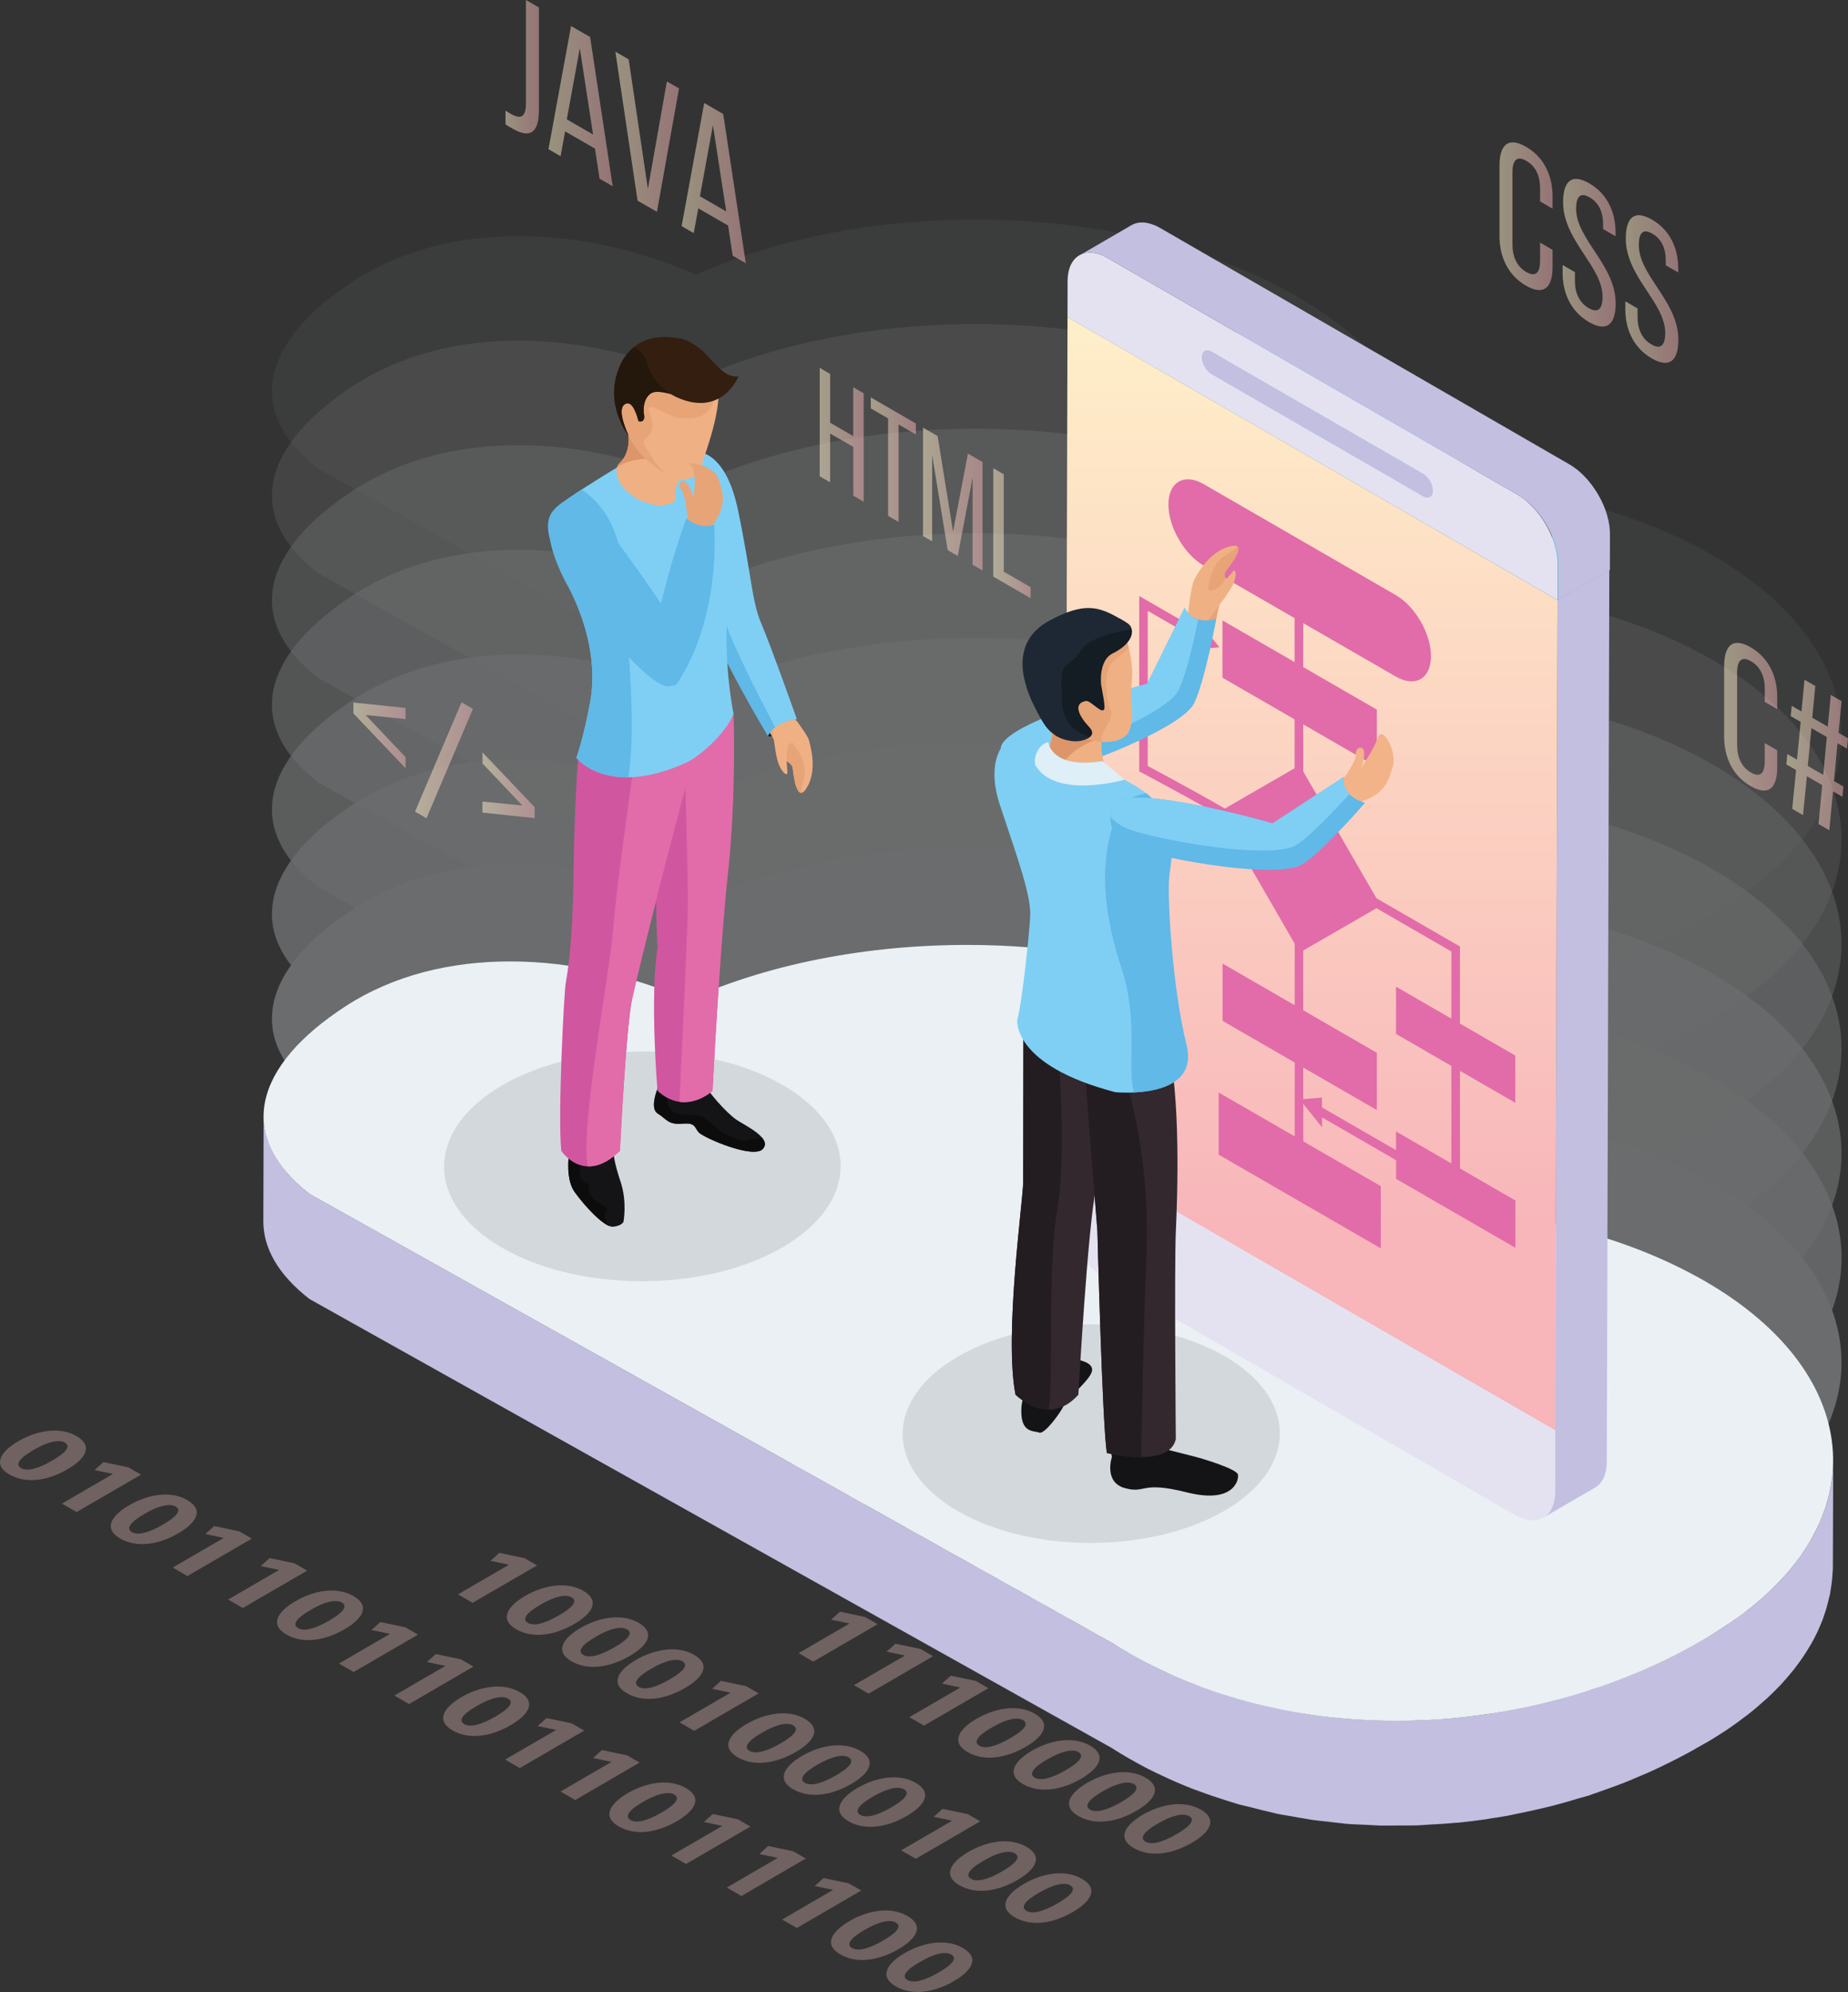 <?xml version="1.0" encoding="utf-8"?>
<!-- Generator: Adobe Illustrator 25.1.0, SVG Export Plug-In . SVG Version: 6.00 Build 0)  -->
<svg version="1.1" id="Layer_1" xmlns="http://www.w3.org/2000/svg" xmlns:xlink="http://www.w3.org/1999/xlink" x="0px" y="0px"
	 viewBox="0 0 299.5 322.74" style="enable-background:new 0 0 299.5 322.74;" xml:space="preserve">
<rect x="0" y="0" width="299.5" height="322.74" fill="#333333" stroke="none"/>
<style type="text/css">
	.st0{opacity:0.3;}
	.st1{fill:#FBD1CD;}
	.st2{enable-background:new    ;}
	.st3{fill:#C2BFE0;}
	.st4{fill:#EAF0F4;}
	.st5{opacity:0;}
	.st6{fill:#FFFFFF;}
	.st7{opacity:0.143;}
	.st8{fill:#FBFCFD;}
	.st9{opacity:0.286;}
	.st10{fill:#F7FAFB;}
	.st11{opacity:0.429;}
	.st12{fill:#F4F8F9;}
	.st13{opacity:0.571;}
	.st14{fill:#F1F6F8;}
	.st15{opacity:0.714;}
	.st16{fill:#EFF4F6;}
	.st17{opacity:0.857;}
	.st18{fill:#ECF2F5;}
	.st19{fill:#C0D5DB;}
	.st20{fill:#E4E2F1;}
	.st21{fill:#36C2DA;}
	.st22{fill:url(#SVGID_1_);}
	.st23{clip-path:url(#SVGID_3_);enable-background:new    ;}
	.st24{fill:#B1C5CD;}
	.st25{fill:#ADC0C7;}
	.st26{fill:#A9BBC3;}
	.st27{fill:#A5B6BD;}
	.st28{fill:#A1B2B9;}
	.st29{fill:#9CADB4;}
	.st30{fill:#97A7AD;}
	.st31{fill:#94A3A9;}
	.st32{fill:#8E9EA3;}
	.st33{fill:#8B999E;}
	.st34{fill:#869499;}
	.st35{fill:#818F94;}
	.st36{fill:#7C8B90;}
	.st37{fill:#78868B;}
	.st38{fill:#748186;}
	.st39{clip-path:url(#SVGID_5_);enable-background:new    ;}
	.st40{fill:#33B5CA;}
	.st41{fill:#30B0C5;}
	.st42{fill:#2FACC0;}
	.st43{fill:#2FA7BB;}
	.st44{fill:#2EA4B6;}
	.st45{fill:#2B9FB1;}
	.st46{fill:#2C9BAD;}
	.st47{fill:#2996A8;}
	.st48{fill:#2A91A2;}
	.st49{fill:#278C9E;}
	.st50{clip-path:url(#SVGID_7_);enable-background:new    ;}
	.st51{clip-path:url(#SVGID_9_);enable-background:new    ;}
	.st52{fill:#247785;}
	.st53{fill:#227B8A;}
	.st54{fill:#25808E;}
	.st55{fill:#258494;}
	.st56{fill:#258899;}
	.st57{opacity:0.1;fill:#010101;}
	.st58{fill:#141C24;}
	.st59{fill:#EFB184;}
	.st60{fill:#E7A477;}
	.st61{fill:#60B9E7;}
	.st62{fill:#7FCFF4;}
	.st63{fill:#141416;}
	.st64{fill:#0C0C0C;}
	.st65{fill:#D156A0;}
	.st66{fill:#E16CA9;}
	.st67{fill:#DD956A;}
	.st68{fill:#331E10;}
	.st69{fill:#24170C;}
	.st70{opacity:0.5;}
	.st71{fill:url(#SVGID_10_);}
	.st72{fill:url(#SVGID_11_);}
	.st73{fill:url(#SVGID_12_);}
	.st74{fill:url(#SVGID_13_);}
	.st75{fill:url(#SVGID_14_);}
	.st76{fill:url(#SVGID_15_);}
	.st77{fill:url(#SVGID_16_);}
	.st78{fill:url(#SVGID_17_);}
	.st79{fill:url(#SVGID_18_);}
	.st80{fill:url(#SVGID_19_);}
	.st81{fill:url(#SVGID_20_);}
	.st82{fill:url(#SVGID_21_);}
	.st83{fill:url(#SVGID_22_);}
	.st84{fill:url(#SVGID_23_);}
	.st85{fill:url(#SVGID_24_);}
	.st86{fill:url(#SVGID_25_);}
	.st87{opacity:0.1;}
	.st88{fill:#010101;}
	.st89{fill:#32282E;}
	.st90{fill:#231D21;}
	.st91{fill:#1E2834;}
	.st92{fill:#DEEFF8;}
	.st93{fill:#F1B387;}
</style>
<g>
	<g class="st0">
		<g>
			<polygon class="st1" points="153.87,225.19 143.43,231.25 141.06,229.88 149.32,225.07 146.33,224.45 147.76,223.16 
				151.83,224.01 			"/>
		</g>
		<g>
			<path class="st1" d="M143.41,218.94c2.81,1.62,1.41,3.7-1.45,5.36c-3.23,1.88-6.75,2.42-9.44,0.86
				c-2.72-1.57-1.49-3.66,1.45-5.39C137,218.01,140.69,217.37,143.41,218.94z M134.44,224.13c0.95,0.55,2.66,0.16,5.04-1.23
				c2.31-1.34,3.03-2.34,2.04-2.91c-0.9-0.52-2.65-0.22-5.07,1.2C134.05,222.57,133.48,223.58,134.44,224.13L134.44,224.13z"/>
		</g>
		<g>
			<path class="st1" d="M134.43,213.76c2.81,1.63,1.42,3.71-1.43,5.37c-3.23,1.87-6.76,2.41-9.45,0.85
				c-2.72-1.57-1.49-3.66,1.45-5.38C128.03,212.84,131.72,212.19,134.43,213.76z M125.47,218.95c0.94,0.54,2.66,0.15,5.04-1.23
				c2.32-1.35,3.03-2.33,2.04-2.91c-0.9-0.52-2.65-0.22-5.08,1.2C125.07,217.4,124.5,218.4,125.47,218.95L125.47,218.95z"/>
		</g>
		<g>
			<polygon class="st1" points="180.81,240.74 170.37,246.8 167.99,245.43 176.26,240.63 173.27,240 174.7,238.7 178.77,239.56 			
				"/>
		</g>
		<g>
			<path class="st1" d="M188.3,244.86c2.81,1.62,1.41,3.7-1.44,5.36c-3.23,1.88-6.76,2.42-9.44,0.86c-2.72-1.57-1.49-3.67,1.44-5.39
				C181.89,243.93,185.59,243.29,188.3,244.86z M179.33,250.05c0.95,0.55,2.66,0.15,5.04-1.23c2.32-1.34,3.03-2.34,2.04-2.92
				c-0.9-0.51-2.65-0.21-5.07,1.21C178.94,248.5,178.38,249.5,179.33,250.05L179.33,250.05z"/>
		</g>
		<g class="st2">
			<g>
				<path class="st1" d="M161.37,229.31c2.81,1.63,1.41,3.7-1.45,5.36c-3.23,1.88-6.76,2.41-9.44,0.86
					c-2.72-1.57-1.48-3.66,1.44-5.39C154.95,228.38,158.65,227.74,161.37,229.31z M152.4,234.5c0.95,0.55,2.66,0.15,5.04-1.23
					c2.31-1.34,3.03-2.34,2.04-2.91c-0.9-0.52-2.65-0.22-5.08,1.2C152.01,232.95,151.44,233.95,152.4,234.5L152.4,234.5z"/>
			</g>
			<g>
				<path class="st1" d="M170.35,234.49c2.81,1.62,1.41,3.7-1.45,5.37c-3.23,1.87-6.75,2.42-9.44,0.86
					c-2.72-1.57-1.48-3.67,1.45-5.4C163.93,233.56,167.63,232.92,170.35,234.49z M161.38,239.69c0.94,0.55,2.66,0.15,5.04-1.22
					c2.31-1.34,3.03-2.34,2.04-2.91c-0.9-0.52-2.65-0.22-5.08,1.2C160.98,238.13,160.42,239.13,161.38,239.69L161.38,239.69z"/>
			</g>
		</g>
		<g>
			<path class="st1" d="M197.28,250.04c2.81,1.63,1.41,3.71-1.45,5.37c-3.23,1.87-6.76,2.41-9.44,0.86
				c-2.71-1.57-1.48-3.66,1.45-5.39C190.87,249.11,194.57,248.47,197.28,250.04z M188.31,255.24c0.95,0.55,2.66,0.15,5.04-1.23
				c2.31-1.34,3.03-2.34,2.04-2.92c-0.9-0.51-2.65-0.22-5.08,1.2C187.92,253.68,187.35,254.68,188.31,255.24L188.31,255.24z"/>
		</g>
		<g>
			<polygon class="st1" points="225.7,266.66 215.26,272.72 212.88,271.35 221.15,266.55 218.16,265.92 219.6,264.62 223.66,265.47 
							"/>
		</g>
		<g class="st2">
			<g>
				<path class="st1" d="M206.26,255.22c2.82,1.63,1.41,3.71-1.44,5.37c-3.23,1.88-6.76,2.41-9.44,0.86
					c-2.72-1.57-1.48-3.66,1.45-5.39C199.85,254.3,203.55,253.66,206.26,255.22z M197.29,260.42c0.94,0.55,2.66,0.15,5.03-1.23
					c2.31-1.34,3.03-2.34,2.04-2.92c-0.9-0.51-2.65-0.21-5.06,1.2C196.89,258.87,196.33,259.87,197.29,260.42L197.29,260.42z"/>
			</g>
			<g>
				<polygon class="st1" points="216.72,261.47 206.28,267.54 203.9,266.16 212.17,261.36 209.19,260.74 210.62,259.44 
					214.68,260.29 				"/>
			</g>
		</g>
		<g>
			<path class="st1" d="M233.19,270.77c2.82,1.63,1.41,3.7-1.44,5.37c-3.23,1.88-6.76,2.41-9.44,0.86c-2.72-1.57-1.49-3.67,1.44-5.4
				C226.78,269.85,230.47,269.21,233.19,270.77z M224.21,275.96c0.96,0.55,2.67,0.16,5.05-1.22c2.31-1.34,3.03-2.34,2.04-2.91
				c-0.9-0.51-2.65-0.22-5.07,1.2C223.83,274.42,223.27,275.42,224.21,275.96L224.21,275.96z"/>
		</g>
		<g>
			<polygon class="st1" points="134.59,236.39 124.15,242.46 121.77,241.09 130.04,236.28 127.05,235.65 128.48,234.36 
				132.55,235.22 			"/>
		</g>
		<g>
			<polygon class="st1" points="143.56,241.58 133.12,247.65 130.75,246.27 139.02,241.46 136.02,240.84 137.46,239.54 
				141.53,240.4 			"/>
		</g>
		<g>
			<polygon class="st1" points="152.54,246.76 142.1,252.83 139.73,251.45 148,246.65 145,246.03 146.43,244.73 150.5,245.59 			"/>
		</g>
		<g>
			<path class="st1" d="M160.04,250.88c2.81,1.63,1.41,3.71-1.45,5.37c-3.23,1.87-6.76,2.41-9.44,0.86
				c-2.72-1.57-1.48-3.67,1.45-5.4C153.63,249.96,157.32,249.31,160.04,250.88z M151.07,256.08c0.95,0.55,2.66,0.15,5.03-1.22
				c2.32-1.34,3.03-2.34,2.04-2.92c-0.9-0.51-2.65-0.22-5.08,1.2C150.67,254.52,150.11,255.52,151.07,256.08L151.07,256.08z"/>
		</g>
		<g>
			<path class="st1" d="M195.95,271.61c2.82,1.63,1.42,3.7-1.44,5.37c-3.24,1.88-6.76,2.41-9.44,0.86
				c-2.72-1.57-1.49-3.67,1.44-5.39C189.54,270.69,193.23,270.05,195.95,271.61z M186.99,276.81c0.95,0.55,2.66,0.15,5.03-1.23
				c2.31-1.34,3.04-2.34,2.04-2.92c-0.9-0.51-2.65-0.21-5.08,1.21C186.59,275.26,186.03,276.26,186.99,276.81L186.99,276.81z"/>
		</g>
		<g>
			<polygon class="st1" points="188.46,267.5 178.02,273.56 175.64,272.19 183.91,267.38 180.92,266.76 182.35,265.46 
				186.42,266.32 			"/>
		</g>
		<g>
			<path class="st1" d="M177.99,261.25c2.81,1.63,1.41,3.71-1.44,5.37c-3.23,1.88-6.76,2.41-9.44,0.87
				c-2.72-1.57-1.49-3.67,1.44-5.4C171.58,260.33,175.28,259.68,177.99,261.25z M169.03,266.44c0.95,0.55,2.66,0.16,5.04-1.22
				c2.31-1.34,3.03-2.34,2.04-2.92c-0.9-0.52-2.65-0.22-5.07,1.21C168.63,264.89,168.07,265.89,169.03,266.44L169.03,266.44z"/>
		</g>
		<g>
			<path class="st1" d="M169.02,256.06c2.82,1.63,1.41,3.71-1.44,5.37c-3.23,1.88-6.76,2.41-9.44,0.86
				c-2.72-1.57-1.48-3.67,1.45-5.4C162.6,255.14,166.3,254.5,169.02,256.06z M160.05,261.26c0.94,0.55,2.66,0.15,5.04-1.22
				c2.31-1.34,3.03-2.34,2.04-2.92c-0.9-0.51-2.65-0.22-5.07,1.21C159.65,259.71,159.09,260.71,160.05,261.26L160.05,261.26z"/>
		</g>
		<g>
			<path class="st1" d="M213.91,281.98c2.81,1.63,1.41,3.71-1.44,5.37c-3.23,1.87-6.76,2.41-9.44,0.86
				c-2.72-1.57-1.49-3.67,1.44-5.39C207.49,281.06,211.19,280.41,213.91,281.98z M204.93,287.17c0.96,0.55,2.68,0.16,5.05-1.22
				c2.32-1.34,3.04-2.34,2.03-2.91c-0.89-0.52-2.65-0.21-5.07,1.2C204.54,285.63,203.98,286.63,204.93,287.17L204.93,287.17z"/>
		</g>
		<g>
			<path class="st1" d="M204.93,276.8c2.82,1.63,1.41,3.71-1.44,5.37c-3.23,1.88-6.76,2.41-9.44,0.87c-2.72-1.57-1.49-3.67,1.44-5.4
				C198.52,275.88,202.21,275.23,204.93,276.8z M195.95,281.99c0.96,0.56,2.67,0.17,5.05-1.21c2.31-1.35,3.03-2.35,2.04-2.92
				c-0.9-0.52-2.65-0.22-5.07,1.2C195.57,280.44,195.01,281.44,195.95,281.99L195.95,281.99z"/>
		</g>
		<g>
			<path class="st1" d="M176.67,282.82c2.81,1.62,1.41,3.7-1.45,5.37c-3.23,1.88-6.76,2.41-9.44,0.86
				c-2.72-1.57-1.48-3.67,1.44-5.39C170.25,281.9,173.95,281.25,176.67,282.82z M167.7,288.02c0.95,0.54,2.66,0.15,5.04-1.23
				c2.31-1.35,3.03-2.34,2.04-2.92c-0.9-0.51-2.65-0.22-5.07,1.2C167.3,286.47,166.74,287.46,167.7,288.02L167.7,288.02z"/>
		</g>
		<g>
			<path class="st1" d="M194.62,293.19c2.81,1.63,1.41,3.71-1.44,5.37c-3.23,1.87-6.76,2.41-9.44,0.86
				c-2.72-1.57-1.48-3.66,1.44-5.39C188.21,292.27,191.9,291.62,194.62,293.19z M185.64,298.38c0.96,0.56,2.67,0.16,5.05-1.22
				c2.31-1.34,3.03-2.34,2.04-2.91c-0.9-0.51-2.65-0.22-5.08,1.2C185.26,296.83,184.7,297.83,185.64,298.38L185.64,298.38z"/>
		</g>
		<g>
			<path class="st1" d="M185.65,288.01c2.81,1.63,1.41,3.7-1.45,5.36c-3.22,1.88-6.76,2.42-9.44,0.86
				c-2.72-1.57-1.48-3.66,1.45-5.39C179.23,287.09,182.92,286.44,185.65,288.01z M176.66,293.19c0.96,0.56,2.68,0.16,5.05-1.22
				c2.31-1.35,3.03-2.34,2.04-2.92c-0.9-0.51-2.65-0.22-5.08,1.2C176.28,291.65,175.72,292.65,176.66,293.19L176.66,293.19z"/>
		</g>
		<g>
			<path class="st1" d="M167.69,277.64c2.81,1.63,1.41,3.71-1.44,5.37c-3.23,1.87-6.76,2.41-9.44,0.86
				c-2.72-1.57-1.49-3.67,1.44-5.39C161.27,276.72,164.97,276.07,167.69,277.64z M158.72,282.84c0.95,0.54,2.66,0.15,5.03-1.23
				c2.32-1.35,3.04-2.34,2.04-2.92c-0.9-0.52-2.65-0.22-5.07,1.21C158.32,281.28,157.76,282.28,158.72,282.84L158.72,282.84z"/>
		</g>
		<g>
			<polygon class="st1" points="160.19,273.52 149.75,279.58 147.37,278.21 155.64,273.41 152.66,272.78 154.09,271.49 
				158.15,272.34 			"/>
		</g>
		<g>
			<polygon class="st1" points="151.21,268.34 140.77,274.41 138.39,273.03 146.66,268.23 143.68,267.6 145.11,266.31 
				149.17,267.16 			"/>
		</g>
		<g>
			<polygon class="st1" points="142.23,263.15 131.79,269.22 129.42,267.84 137.69,263.04 134.69,262.42 136.13,261.12 
				140.2,261.98 			"/>
		</g>
		<g>
			<path class="st1" d="M112.49,268.11c2.81,1.62,1.41,3.7-1.45,5.37c-3.23,1.88-6.75,2.42-9.44,0.86
				c-2.72-1.57-1.48-3.67,1.44-5.39C106.07,267.19,109.77,266.55,112.49,268.11z M103.52,273.31c0.95,0.55,2.66,0.15,5.04-1.23
				c2.31-1.34,3.03-2.34,2.04-2.92c-0.9-0.51-2.65-0.22-5.07,1.21C103.12,271.75,102.56,272.76,103.52,273.31L103.52,273.31z"/>
		</g>
		<g>
			<path class="st1" d="M103.51,262.93c2.81,1.63,1.41,3.71-1.45,5.37c-3.23,1.87-6.76,2.41-9.44,0.86
				c-2.72-1.57-1.49-3.67,1.44-5.39C97.09,262.01,100.79,261.36,103.51,262.93z M94.54,268.13c0.94,0.55,2.66,0.15,5.04-1.23
				c2.32-1.34,3.03-2.34,2.04-2.91c-0.9-0.52-2.65-0.23-5.07,1.2C94.14,266.57,93.58,267.57,94.54,268.13L94.54,268.13z"/>
		</g>
		<g>
			<path class="st1" d="M94.53,257.74c2.81,1.63,1.41,3.71-1.44,5.37c-3.23,1.88-6.76,2.41-9.44,0.86c-2.72-1.57-1.49-3.67,1.45-5.4
				C88.11,256.82,91.81,256.18,94.53,257.74z M85.56,262.94c0.95,0.55,2.66,0.15,5.04-1.23c2.32-1.34,3.03-2.34,2.04-2.91
				c-0.9-0.52-2.65-0.22-5.07,1.2C85.17,261.39,84.6,262.39,85.56,262.94L85.56,262.94z"/>
		</g>
		<g>
			<polygon class="st1" points="87.04,253.63 76.59,259.69 74.22,258.32 82.49,253.51 79.49,252.89 80.93,251.59 85,252.45 			"/>
		</g>
		<g>
			<path class="st1" d="M130.44,278.48c2.81,1.63,1.41,3.71-1.45,5.37c-3.23,1.87-6.76,2.41-9.44,0.86
				c-2.72-1.57-1.49-3.67,1.44-5.39C124.03,277.56,127.73,276.91,130.44,278.48z M121.47,283.68c0.95,0.54,2.66,0.15,5.04-1.22
				c2.32-1.35,3.03-2.34,2.04-2.92c-0.9-0.52-2.65-0.22-5.07,1.2C121.08,282.12,120.52,283.13,121.47,283.68L121.47,283.68z"/>
		</g>
		<g>
			<polygon class="st1" points="122.95,274.36 112.51,280.43 110.13,279.05 118.4,274.25 115.41,273.62 116.84,272.33 
				120.91,273.19 			"/>
		</g>
		<g>
			<path class="st1" d="M139.42,283.66c2.81,1.63,1.41,3.7-1.45,5.37c-3.23,1.88-6.76,2.41-9.44,0.86c-2.72-1.57-1.48-3.67,1.45-5.4
				C133.01,282.73,136.71,282.1,139.42,283.66z M130.45,288.86c0.95,0.55,2.66,0.15,5.04-1.22c2.31-1.35,3.03-2.34,2.04-2.92
				c-0.9-0.51-2.65-0.21-5.07,1.2C130.06,287.31,129.49,288.31,130.45,288.86L130.45,288.86z"/>
		</g>
		<g>
			<path class="st1" d="M175.34,304.4c2.81,1.62,1.41,3.7-1.45,5.37c-3.23,1.88-6.76,2.41-9.44,0.87c-2.72-1.57-1.48-3.66,1.45-5.39
				C168.92,303.47,172.62,302.83,175.34,304.4z M166.36,309.59c0.96,0.56,2.67,0.16,5.05-1.22c2.32-1.34,3.03-2.34,2.04-2.91
				c-0.9-0.52-2.65-0.22-5.07,1.21C165.97,308.04,165.41,309.04,166.36,309.59L166.36,309.59z"/>
		</g>
		<g class="st2">
			<g>
				<path class="st1" d="M148.4,288.85c2.82,1.63,1.41,3.7-1.44,5.37c-3.23,1.88-6.76,2.41-9.44,0.86c-2.72-1.57-1.48-3.67,1.44-5.4
					C141.99,287.93,145.68,287.28,148.4,288.85z M139.43,294.05c0.95,0.54,2.66,0.15,5.04-1.23c2.32-1.35,3.04-2.34,2.05-2.92
					c-0.9-0.52-2.65-0.22-5.08,1.2C139.04,292.49,138.47,293.5,139.43,294.05L139.43,294.05z"/>
			</g>
			<g>
				<polygon class="st1" points="158.86,295.09 148.42,301.16 146.04,299.79 154.31,294.99 151.32,294.36 152.75,293.07 
					156.82,293.91 				"/>
			</g>
			<g>
				<path class="st1" d="M166.36,299.22c2.81,1.62,1.41,3.7-1.44,5.36c-3.23,1.88-6.76,2.41-9.44,0.87
					c-2.72-1.57-1.49-3.67,1.44-5.39C159.94,298.29,163.64,297.64,166.36,299.22z M157.38,304.41c0.96,0.55,2.67,0.16,5.05-1.22
					c2.31-1.35,3.03-2.34,2.04-2.92c-0.89-0.52-2.65-0.22-5.07,1.2C156.99,302.86,156.43,303.86,157.38,304.41L157.38,304.41z"/>
			</g>
		</g>
		<g>
			<path class="st1" d="M12.39,232.67c2.82,1.62,1.42,3.72-1.43,5.37c-3.23,1.88-6.76,2.41-9.45,0.85
				c-2.72-1.57-1.48-3.66,1.46-5.39C5.99,231.75,9.68,231.1,12.39,232.67z M3.43,237.87c0.94,0.54,2.66,0.15,5.03-1.23
				c2.32-1.34,3.04-2.34,2.04-2.91c-0.89-0.52-2.65-0.22-5.07,1.2C3.03,236.31,2.47,237.31,3.43,237.87L3.43,237.87z"/>
		</g>
		<g>
			<polygon class="st1" points="40.81,249.28 30.37,255.35 27.99,253.97 36.26,249.17 33.28,248.55 34.71,247.25 38.77,248.1 			"/>
		</g>
		<g>
			<path class="st1" d="M30.35,243.04c2.81,1.62,1.42,3.71-1.43,5.37c-3.23,1.88-6.76,2.41-9.46,0.85
				c-2.72-1.57-1.48-3.67,1.46-5.38C23.95,242.11,27.64,241.46,30.35,243.04z M21.38,248.23c0.95,0.55,2.66,0.16,5.04-1.23
				c2.31-1.34,3.03-2.34,2.04-2.92c-0.9-0.52-2.65-0.21-5.07,1.21C20.99,246.68,20.43,247.68,21.38,248.23L21.38,248.23z"/>
		</g>
		<g>
			<polygon class="st1" points="22.86,238.92 12.41,244.98 10.04,243.61 18.31,238.8 15.32,238.18 16.75,236.89 20.82,237.74 			"/>
		</g>
		<g>
			<polygon class="st1" points="49.79,254.47 39.35,260.53 36.97,259.16 45.24,254.35 42.25,253.74 43.69,252.44 47.75,253.29 			
				"/>
		</g>
		<g class="st2">
			<g>
				<path class="st1" d="M57.29,258.59c2.82,1.62,1.42,3.71-1.43,5.37c-3.23,1.88-6.76,2.41-9.45,0.86
					c-2.72-1.57-1.49-3.66,1.46-5.39C50.88,257.66,54.57,257.02,57.29,258.59z M48.32,263.79c0.95,0.55,2.66,0.15,5.04-1.23
					c2.32-1.35,3.03-2.34,2.04-2.92c-0.9-0.52-2.65-0.22-5.07,1.21C47.92,262.23,47.36,263.23,48.32,263.79L48.32,263.79z"/>
			</g>
			<g>
				<polygon class="st1" points="67.75,264.84 57.31,270.9 54.93,269.53 63.2,264.72 60.21,264.1 61.64,262.8 65.71,263.66 				"/>
			</g>
		</g>
		<g>
			<polygon class="st1" points="76.73,270.02 66.29,276.09 63.91,274.71 72.18,269.91 69.19,269.28 70.62,267.99 74.69,268.84 			
				"/>
		</g>
		<g>
			<path class="st1" d="M84.22,274.14c2.82,1.62,1.42,3.7-1.44,5.36c-3.23,1.88-6.76,2.41-9.44,0.86c-2.72-1.57-1.49-3.67,1.44-5.4
				C77.81,273.22,81.5,272.57,84.22,274.14z M75.25,279.34c0.95,0.55,2.66,0.15,5.04-1.22c2.32-1.34,3.04-2.35,2.04-2.91
				c-0.9-0.52-2.65-0.23-5.07,1.2C74.86,277.78,74.29,278.78,75.25,279.34L75.25,279.34z"/>
		</g>
		<g>
			<path class="st1" d="M111.16,289.69c2.81,1.63,1.41,3.7-1.44,5.37c-3.23,1.88-6.76,2.41-9.44,0.86
				c-2.72-1.57-1.48-3.66,1.44-5.39C104.75,288.77,108.44,288.12,111.16,289.69z M102.19,294.89c0.95,0.54,2.67,0.15,5.04-1.23
				c2.31-1.34,3.03-2.34,2.04-2.91c-0.9-0.51-2.65-0.22-5.07,1.2C101.8,293.33,101.23,294.33,102.19,294.89L102.19,294.89z"/>
		</g>
		<g>
			<polygon class="st1" points="103.66,285.57 93.22,291.64 90.84,290.26 99.11,285.46 96.12,284.83 97.55,283.54 101.62,284.4 			
				"/>
		</g>
		<g>
			<polygon class="st1" points="94.68,280.39 84.24,286.46 81.86,285.08 90.14,280.28 87.14,279.65 88.58,278.36 92.64,279.21 			
				"/>
		</g>
		<g>
			<polygon class="st1" points="121.62,295.94 111.18,302 108.8,300.63 117.07,295.83 114.08,295.2 115.51,293.91 119.58,294.76 			
				"/>
		</g>
		<g>
			<polygon class="st1" points="130.59,301.12 120.16,307.19 117.78,305.82 126.05,301.01 123.06,300.39 124.49,299.09 
				128.56,299.94 			"/>
		</g>
		<g>
			<path class="st1" d="M147.07,310.43c2.82,1.62,1.41,3.7-1.44,5.36c-3.23,1.88-6.76,2.42-9.44,0.86
				c-2.72-1.56-1.48-3.66,1.45-5.39C140.66,309.49,144.35,308.85,147.07,310.43z M138.09,315.62c0.96,0.55,2.68,0.16,5.05-1.22
				c2.31-1.34,3.04-2.33,2.04-2.91c-0.9-0.52-2.65-0.22-5.07,1.2C137.71,314.07,137.15,315.07,138.09,315.62L138.09,315.62z"/>
		</g>
		<g>
			<polygon class="st1" points="139.58,306.3 129.14,312.37 126.75,311 135.02,306.19 132.04,305.57 133.47,304.28 137.54,305.13 
							"/>
		</g>
		<g>
			<path class="st1" d="M156.05,315.61c2.81,1.62,1.41,3.7-1.44,5.36c-3.23,1.88-6.76,2.41-9.44,0.86
				c-2.72-1.57-1.49-3.67,1.44-5.39C149.63,314.68,153.33,314.04,156.05,315.61z M147.07,320.8c0.96,0.55,2.67,0.16,5.05-1.22
				c2.32-1.35,3.04-2.34,2.04-2.91c-0.9-0.52-2.65-0.22-5.07,1.21C146.68,319.24,146.12,320.25,147.07,320.8L147.07,320.8z"/>
		</g>
	</g>
	<path class="st3" d="M42.73,180.85c-0.01,4.36,2.39,8.65,7.47,12.6l6.08,3.4l123.95,69.32c0.94,0.6,1.89,1.18,2.87,1.75
		c0.92,0.53,1.86,1.04,2.83,1.54c0.49,0.25,1,0.48,1.49,0.74l0.95,0.46c1.71,0.81,3.46,1.55,5.23,2.23
		c0.32,0.12,0.64,0.23,0.95,0.34c1.4,0.52,2.82,1.01,4.25,1.45c0.4,0.12,0.79,0.25,1.19,0.37c0.92,0.28,1.86,0.51,2.8,0.75
		c1.15,0.3,2.3,0.6,3.46,0.85c1.02,0.23,2.04,0.41,3.06,0.59c0.89,0.16,1.77,0.33,2.66,0.47c1.13,0.17,2.27,0.3,3.41,0.43
		c0.76,0.09,1.53,0.19,2.3,0.26c1.22,0.11,2.45,0.16,3.68,0.23c0.71,0.03,1.42,0.09,2.13,0.11c1.12,0.03,2.24,0.01,3.36,0.01
		c0.87-0.01,1.74,0.01,2.61-0.01c0.7-0.02,1.4-0.08,2.1-0.12c1.42-0.08,2.84-0.15,4.26-0.29c1.69-0.16,3.38-0.35,5.05-0.59
		c0.33-0.05,0.65-0.1,0.97-0.16c1.26-0.2,2.51-0.43,3.75-0.66c1.29-0.25,2.58-0.53,3.86-0.83c0.81-0.19,1.62-0.37,2.43-0.58
		c1.35-0.35,2.69-0.75,4.02-1.15c0.72-0.22,1.45-0.42,2.17-0.65c0.69-0.23,1.37-0.49,2.06-0.73c1.09-0.38,2.17-0.77,3.23-1.19
		c0.73-0.28,1.44-0.6,2.16-0.9c1-0.42,2-0.85,2.97-1.3c0.73-0.34,1.45-0.69,2.17-1.05c0.93-0.47,1.85-0.93,2.77-1.43
		c0.72-0.39,1.42-0.79,2.13-1.2c1.26-0.73,2.51-1.45,3.71-2.23c1.25-0.82,2.41-1.65,3.53-2.5c0.13-0.1,0.28-0.21,0.42-0.31
		c1.04-0.81,2.01-1.63,2.93-2.47c0.17-0.16,0.36-0.32,0.53-0.49c0.72-0.67,1.41-1.36,2.05-2.04c0.06-0.07,0.11-0.13,0.17-0.19
		c0.59-0.64,1.14-1.29,1.66-1.94c0.18-0.22,0.35-0.44,0.52-0.67c0.32-0.42,0.62-0.84,0.92-1.26c0.15-0.23,0.31-0.45,0.46-0.67
		c0.34-0.51,0.65-1.02,0.95-1.53c0.08-0.14,0.17-0.28,0.25-0.41c0.35-0.62,0.67-1.24,0.96-1.87c0.08-0.16,0.14-0.33,0.21-0.5
		c0.21-0.46,0.41-0.93,0.59-1.39c0.1-0.26,0.19-0.52,0.28-0.79c0.13-0.37,0.25-0.73,0.37-1.1c0.08-0.27,0.14-0.53,0.22-0.8
		c0.1-0.37,0.19-0.75,0.27-1.12c0.06-0.26,0.1-0.52,0.15-0.77c0.07-0.39,0.13-0.77,0.18-1.16c0.03-0.26,0.07-0.53,0.09-0.79
		c0.04-0.39,0.06-0.78,0.08-1.16c0.02-0.37,0.04-0.74,0.04-1.11c-0.02,5.67-0.03,11.34-0.05,17.02c0,0.2,0,0.41-0.01,0.62
		c0,0.18-0.03,0.36-0.04,0.55c-0.02,0.36-0.04,0.71-0.08,1.07c-0.03,0.29-0.06,0.57-0.1,0.85c-0.05,0.36-0.11,0.73-0.17,1.09
		c-0.03,0.16-0.05,0.33-0.08,0.49c-0.02,0.12-0.06,0.23-0.09,0.35c-0.08,0.36-0.17,0.73-0.26,1.09c-0.07,0.26-0.14,0.53-0.22,0.8
		c-0.11,0.38-0.24,0.76-0.37,1.13c-0.07,0.19-0.12,0.39-0.19,0.59c-0.02,0.06-0.05,0.11-0.07,0.17c-0.18,0.47-0.39,0.94-0.59,1.41
		c-0.08,0.16-0.13,0.32-0.21,0.48c-0.3,0.63-0.62,1.25-0.97,1.88c-0.01,0.02-0.02,0.04-0.03,0.06c-0.06,0.1-0.13,0.2-0.19,0.3
		c-0.31,0.53-0.64,1.06-0.98,1.58c-0.14,0.22-0.3,0.44-0.45,0.66c-0.3,0.43-0.61,0.86-0.94,1.28c-0.09,0.12-0.17,0.24-0.26,0.36
		c-0.07,0.1-0.16,0.19-0.24,0.28c-0.54,0.66-1.1,1.33-1.7,1.98c-0.04,0.05-0.08,0.1-0.13,0.15c-0.65,0.69-1.34,1.38-2.07,2.06
		c-0.08,0.08-0.15,0.16-0.24,0.23c-0.09,0.08-0.19,0.16-0.28,0.24c-0.93,0.84-1.9,1.67-2.94,2.48c-0.13,0.1-0.27,0.2-0.41,0.3
		c-1.11,0.85-2.28,1.69-3.53,2.5c-0.77,0.5-1.56,0.99-2.36,1.47c-0.45,0.27-0.93,0.51-1.39,0.78c-0.69,0.4-1.38,0.79-2.08,1.17
		c-0.92,0.5-1.85,0.97-2.79,1.44c-0.72,0.36-1.44,0.71-2.17,1.05c-0.96,0.45-1.95,0.88-2.94,1.29c-0.73,0.31-1.45,0.63-2.2,0.92
		c-1.04,0.41-2.1,0.79-3.16,1.16c-0.71,0.26-1.42,0.52-2.14,0.76c-0.15,0.05-0.31,0.11-0.46,0.17c-0.54,0.16-1.1,0.3-1.64,0.46
		c-1.35,0.41-2.7,0.81-4.07,1.16c-0.81,0.21-1.63,0.4-2.45,0.59c-1.27,0.29-2.54,0.57-3.82,0.82c-0.4,0.07-0.78,0.18-1.18,0.25
		c-0.87,0.16-1.74,0.29-2.62,0.42c-0.31,0.05-0.62,0.11-0.94,0.16c-1.49,0.21-2.98,0.4-4.48,0.55c-0.19,0.02-0.38,0.02-0.56,0.03
		c-1.45,0.14-2.9,0.22-4.35,0.29c-0.58,0.03-1.15,0.1-1.72,0.12c-0.1,0-0.19-0.01-0.29,0c-0.91,0.03-1.81,0-2.72,0.01
		c-0.96,0.01-1.93,0.04-2.89,0.02c-0.12-0.01-0.25-0.02-0.37-0.02c-0.73-0.02-1.46-0.08-2.19-0.11c-1.01-0.05-2.02-0.07-3.03-0.16
		c-0.21-0.02-0.41-0.05-0.61-0.07c-0.78-0.07-1.54-0.17-2.32-0.27c-0.86-0.09-1.73-0.16-2.59-0.29c-0.27-0.04-0.54-0.1-0.8-0.14
		c-0.89-0.14-1.77-0.3-2.66-0.46c-0.74-0.14-1.49-0.23-2.22-0.39c-0.28-0.06-0.56-0.14-0.85-0.21c-1.16-0.25-2.3-0.55-3.45-0.85
		c-0.66-0.17-1.33-0.3-1.98-0.48c-0.28-0.08-0.56-0.18-0.84-0.26c-0.38-0.11-0.77-0.24-1.15-0.36c-1.47-0.46-2.92-0.95-4.36-1.49
		c-0.28-0.1-0.55-0.19-0.83-0.3c-0.15-0.06-0.31-0.11-0.46-0.17c-1.63-0.65-3.23-1.33-4.81-2.09l-0.95-0.45
		c-0.5-0.25-1-0.48-1.49-0.74c-0.97-0.51-1.92-1.02-2.83-1.55c-0.98-0.56-1.94-1.14-2.87-1.74L56.22,213.86l-6.07-3.4
		c-5.08-3.95-7.48-8.24-7.47-12.6C42.7,192.19,42.71,186.52,42.73,180.85z"/>
	<g>
		<path class="st4" d="M208.95,165.62c14.28,8.24,21.62,19.11,21.77,30.04c15.28,0.56,30.39,3.95,42.71,10.34
			c0.99,0.51,1.95,1.03,2.87,1.56c26.38,15.24,27.97,39.89,2.95,56.13c-25.17,16.34-62.1,20.58-90.89,6.97l-0.95-0.46
			c-0.5-0.25-1-0.48-1.49-0.74c-0.97-0.5-1.91-1.02-2.83-1.54c-0.98-0.57-1.94-1.15-2.87-1.75L56.27,196.85l-6.08-3.4
			c-12.13-9.43-8.99-20.8,5.8-30.41c15.53-10.09,37.37-8.97,55.5-1c27.56-12.41,67.4-12.04,94.46,1.95
			C206.99,164.52,207.98,165.07,208.95,165.62z"/>
	</g>
	<g class="st0">
		<g class="st5">
			<path class="st6" d="M210.3,31.14c14.28,8.24,21.63,19.11,21.78,30.04c15.28,0.56,30.39,3.95,42.71,10.34
				c0.99,0.51,1.95,1.03,2.87,1.57c26.38,15.23,27.97,39.88,2.95,56.12c-25.17,16.34-62.11,20.59-90.89,6.97l-0.94-0.45
				c-0.5-0.25-1-0.48-1.5-0.74c-0.97-0.5-1.91-1.02-2.83-1.55c-0.98-0.56-1.94-1.14-2.87-1.74L57.62,62.37l-6.08-3.4
				c-12.12-9.43-8.99-20.81,5.8-30.41c15.53-10.09,37.37-8.96,55.5-1c27.56-12.41,67.4-12.04,94.47,1.95
				C208.34,30.04,209.33,30.59,210.3,31.14z"/>
		</g>
		<g class="st7">
			<path class="st8" d="M210.3,48.09c14.28,8.24,21.63,19.11,21.78,30.04c15.28,0.56,30.39,3.95,42.71,10.33
				c0.99,0.51,1.95,1.03,2.87,1.57c26.38,15.23,27.97,39.88,2.95,56.12c-25.17,16.34-62.11,20.59-90.89,6.97l-0.94-0.45
				c-0.5-0.25-1-0.48-1.5-0.74c-0.97-0.5-1.91-1.02-2.83-1.55c-0.98-0.56-1.94-1.14-2.87-1.74L57.62,79.32l-6.08-3.4
				c-12.12-9.43-8.99-20.81,5.8-30.41c15.53-10.09,37.37-8.96,55.5-1c27.56-12.41,67.4-12.04,94.47,1.95
				C208.34,46.99,209.33,47.53,210.3,48.09z"/>
		</g>
		<g class="st9">
			<path class="st10" d="M210.3,65.04c14.28,8.24,21.63,19.11,21.78,30.04c15.28,0.56,30.39,3.95,42.71,10.33
				c0.99,0.51,1.95,1.03,2.87,1.57c26.38,15.23,27.97,39.88,2.95,56.12c-25.17,16.34-62.11,20.59-90.89,6.97l-0.94-0.45
				c-0.5-0.25-1-0.48-1.5-0.74c-0.97-0.5-1.91-1.02-2.83-1.55c-0.98-0.56-1.94-1.15-2.87-1.74L57.62,96.26l-6.08-3.4
				c-12.12-9.43-8.99-20.81,5.8-30.41c15.53-10.09,37.37-8.96,55.5-1c27.56-12.41,67.4-12.04,94.47,1.95
				C208.34,63.94,209.33,64.48,210.3,65.04z"/>
		</g>
		<g class="st11">
			<path class="st12" d="M210.3,81.99c14.28,8.24,21.63,19.11,21.78,30.04c15.28,0.56,30.39,3.95,42.71,10.33
				c0.99,0.51,1.95,1.03,2.87,1.57c26.38,15.23,27.97,39.88,2.95,56.12c-25.17,16.34-62.11,20.59-90.89,6.97l-0.94-0.45
				c-0.5-0.25-1-0.48-1.5-0.74c-0.97-0.5-1.91-1.02-2.83-1.55c-0.98-0.56-1.94-1.15-2.87-1.74L57.62,113.21l-6.08-3.4
				c-12.12-9.43-8.99-20.81,5.8-30.41c15.53-10.09,37.37-8.96,55.5-1c27.56-12.41,67.4-12.04,94.47,1.95
				C208.34,80.89,209.33,81.43,210.3,81.99z"/>
		</g>
		<g class="st13">
			<path class="st14" d="M210.3,98.93c14.28,8.24,21.63,19.11,21.78,30.05c15.28,0.56,30.39,3.95,42.71,10.33
				c0.99,0.51,1.95,1.03,2.87,1.57c26.38,15.23,27.97,39.88,2.95,56.12c-25.17,16.34-62.11,20.59-90.89,6.97l-0.94-0.45
				c-0.5-0.25-1-0.48-1.5-0.74c-0.97-0.5-1.91-1.02-2.83-1.55c-0.98-0.57-1.94-1.15-2.87-1.74L57.62,130.16l-6.08-3.4
				c-12.12-9.43-8.99-20.81,5.8-30.41c15.53-10.09,37.37-8.96,55.5-1c27.56-12.42,67.4-12.04,94.47,1.95
				C208.34,97.83,209.33,98.38,210.3,98.93z"/>
		</g>
		<g class="st15">
			<path class="st16" d="M210.3,115.88c14.28,8.24,21.63,19.11,21.78,30.05c15.28,0.56,30.39,3.95,42.71,10.33
				c0.99,0.51,1.95,1.03,2.87,1.57c26.38,15.23,27.97,39.88,2.95,56.13c-25.17,16.34-62.11,20.59-90.89,6.97l-0.94-0.45
				c-0.5-0.25-1-0.49-1.5-0.74c-0.97-0.5-1.91-1.02-2.83-1.55c-0.98-0.57-1.94-1.15-2.87-1.74L57.62,147.11l-6.08-3.4
				c-12.12-9.43-8.99-20.81,5.8-30.41c15.53-10.09,37.37-8.96,55.5-1c27.56-12.42,67.4-12.04,94.47,1.95
				C208.34,114.78,209.33,115.32,210.3,115.88z"/>
		</g>
		<g class="st17">
			<path class="st18" d="M210.3,132.83c14.28,8.24,21.63,19.11,21.78,30.05c15.28,0.56,30.39,3.95,42.71,10.33
				c0.99,0.51,1.95,1.03,2.87,1.57c26.41,15.17,27.97,39.89,2.95,56.13c-25.17,16.34-62.11,20.59-90.89,6.97l-0.94-0.45
				c-0.5-0.25-1-0.49-1.5-0.74c-0.97-0.5-1.91-1.02-2.83-1.55c-0.98-0.57-1.94-1.15-2.87-1.74L57.62,164.06l-6.08-3.4
				c-12.12-9.43-8.99-20.81,5.8-30.41c15.53-10.09,37.37-8.96,55.5-1c27.56-12.42,67.4-12.04,94.47,1.95
				C208.34,131.73,209.33,132.27,210.3,132.83z"/>
		</g>
		<path class="st4" d="M210.3,149.78c14.28,8.24,21.63,19.11,21.78,30.05c15.28,0.56,30.39,3.95,42.71,10.33
			c0.99,0.51,1.95,1.04,2.87,1.56c26.38,15.24,27.97,39.89,2.95,56.13c-25.17,16.34-62.11,20.59-90.89,6.97l-0.94-0.45
			c-0.5-0.25-1-0.49-1.5-0.74c-0.97-0.5-1.91-1.02-2.83-1.54c-0.98-0.57-1.94-1.15-2.87-1.74L57.62,181.01l-6.08-3.4
			c-12.12-9.42-8.99-20.81,5.8-30.41c15.53-10.09,37.37-8.96,55.5-1c27.56-12.42,67.4-12.04,94.47,1.95
			C208.34,148.68,209.33,149.22,210.3,149.78z"/>
	</g>
	<g>
		<g>
			<polygon class="st19" points="252.04,231.72 260.44,226.84 181.03,180.99 172.63,185.87 			"/>
		</g>
		<path class="st3" d="M252.01,241.72l0.02-10l8.4-4.88l-0.03,10c0,2.05-0.72,3.49-1.89,4.17c-2.8,1.63-5.6,3.25-8.4,4.88
			C251.28,245.22,252.01,243.77,252.01,241.72z"/>
		<g>
			<path class="st20" d="M252.01,241.72l0.02-10l-79.41-45.86l-0.02,10.01c-0.02,4.13,2.89,9.16,6.48,11.24l66.39,38.32
				C249.07,247.52,252,245.85,252.01,241.72z"/>
		</g>
		<g>
			<polygon class="st3" points="252.04,231.72 260.44,226.84 260.82,92.33 252.42,97.22 			"/>
		</g>
		<g>
			<polygon class="st21" points="252.42,97.22 260.82,92.33 181.41,46.49 173.01,51.37 			"/>
		</g>
		<g>
			
				<linearGradient id="SVGID_1_" gradientUnits="userSpaceOnUse" x1="772.608" y1="41.661" x2="772.608" y2="200.665" gradientTransform="matrix(-1 0 0 1 985.131 0)">
				<stop  offset="0" style="stop-color:#FFF3CA"/>
				<stop  offset="1" style="stop-color:#F8B5BA"/>
			</linearGradient>
			<polygon class="st22" points="173.01,51.37 172.63,185.87 252.04,231.72 252.42,97.22 			"/>
		</g>
		<g class="st2">
			<defs>
				<path id="SVGID_2_" class="st2" d="M203.2,53.02c0.01-0.5,0.18-0.85,0.46-1.01l-8.39,4.88c-0.28,0.16-0.46,0.52-0.46,1.01l0,0
					l0,0c0.18-0.1,0.43-0.25,0.6-0.35c0.09-0.05,0.22-0.13,0.31-0.19c0.66-0.38,1.32-0.76,1.98-1.14c0.94-0.55,1.88-1.09,2.81-1.63
					C201.41,54.07,202.3,53.54,203.2,53.02c-2.8,1.63-5.6,3.25-8.39,4.88l0,0c-0.01,1.01,0.7,2.24,1.57,2.74l8.4-4.87
					C203.9,55.25,203.2,54.04,203.2,53.02z"/>
			</defs>
			<clipPath id="SVGID_3_">
				<use xlink:href="#SVGID_2_"  style="overflow:visible;"/>
			</clipPath>
			<g class="st23">
				<path class="st24" d="M196.38,60.64l8.4-4.87c-0.19-0.12-0.36-0.25-0.53-0.41l-8.39,4.88
					C196.02,60.39,196.19,60.54,196.38,60.64L196.38,60.64z"/>
				<path class="st25" d="M195.86,60.23l8.39-4.88c-0.06-0.06-0.12-0.12-0.17-0.19l-8.4,4.88
					C195.74,60.11,195.79,60.17,195.86,60.23L195.86,60.23z"/>
				<path class="st26" d="M195.68,60.05l8.4-4.88c-0.05-0.05-0.09-0.1-0.13-0.16l-8.39,4.89C195.59,59.95,195.63,60,195.68,60.05
					L195.68,60.05z"/>
				<path class="st27" d="M195.55,59.9l8.39-4.89c-0.04-0.04-0.07-0.09-0.1-0.14l-8.4,4.88C195.48,59.8,195.51,59.84,195.55,59.9
					L195.55,59.9z"/>
				<path class="st28" d="M195.45,59.75l8.4-4.88c-0.03-0.05-0.06-0.09-0.09-0.14l-8.4,4.88C195.38,59.66,195.42,59.71,195.45,59.75
					L195.45,59.75z"/>
				<path class="st29" d="M195.36,59.62l8.4-4.88c-0.03-0.04-0.06-0.08-0.09-0.13l-8.4,4.88C195.3,59.53,195.33,59.57,195.36,59.62
					L195.36,59.62z"/>
				<path class="st30" d="M195.27,59.48l8.4-4.88c-0.02-0.04-0.05-0.09-0.08-0.13l-8.39,4.88
					C195.23,59.39,195.25,59.44,195.27,59.48L195.27,59.48z"/>
				<path class="st31" d="M195.2,59.35l8.39-4.88c-0.02-0.04-0.04-0.09-0.06-0.14l-8.4,4.88C195.15,59.26,195.17,59.3,195.2,59.35
					L195.2,59.35z"/>
				<path class="st32" d="M195.13,59.21l8.4-4.88c-0.02-0.04-0.05-0.09-0.07-0.14l-8.4,4.88C195.09,59.12,195.11,59.17,195.13,59.21
					L195.13,59.21z"/>
				<path class="st33" d="M195.07,59.08l8.4-4.88c-0.02-0.05-0.04-0.09-0.06-0.14l-8.4,4.88C195.03,58.99,195.05,59.03,195.07,59.08
					L195.07,59.08z"/>
				<path class="st34" d="M195.01,58.93l8.4-4.88c-0.02-0.05-0.03-0.1-0.05-0.15l-8.4,4.88C194.97,58.83,194.99,58.89,195.01,58.93
					L195.01,58.93z"/>
				<path class="st35" d="M194.96,58.79l8.4-4.88c-0.02-0.05-0.03-0.11-0.05-0.16l-8.4,4.88C194.92,58.68,194.94,58.73,194.96,58.79
					L194.96,58.79z"/>
				<path class="st36" d="M194.9,58.62l8.4-4.88c-0.02-0.06-0.03-0.13-0.04-0.18l-8.4,4.87C194.88,58.5,194.89,58.56,194.9,58.62
					L194.9,58.62z"/>
				<path class="st37" d="M194.86,58.44l8.4-4.87c-0.02-0.08-0.03-0.15-0.04-0.23l-8.4,4.88C194.83,58.29,194.84,58.37,194.86,58.44
					L194.86,58.44z"/>
				<path class="st38" d="M194.82,58.22l8.4-4.88c-0.01-0.11-0.02-0.21-0.02-0.31c0.01-0.5,0.18-0.85,0.46-1.01l-8.39,4.88
					c-0.28,0.16-0.46,0.52-0.46,1.01C194.8,58,194.81,58.12,194.82,58.22L194.82,58.22z"/>
			</g>
		</g>
		<g class="st2">
			<defs>
				<path id="SVGID_4_" class="st2" d="M203.66,52.01c-0.13,0.07-0.29,0.16-0.42,0.24c-2.66,1.54-5.32,3.09-7.97,4.64
					c0.29-0.17,0.69-0.15,1.13,0.11l8.4-4.88C204.35,51.87,203.95,51.84,203.66,52.01z"/>
			</defs>
			<clipPath id="SVGID_5_">
				<use xlink:href="#SVGID_4_"  style="overflow:visible;"/>
			</clipPath>
			<g class="st39">
				<path class="st40" d="M196.39,57l8.4-4.88c-0.07-0.04-0.15-0.08-0.22-0.11l-8.4,4.88C196.24,56.91,196.31,56.95,196.39,57
					L196.39,57z"/>
				<path class="st41" d="M196.17,56.89l8.4-4.88c-0.07-0.03-0.13-0.05-0.19-0.07l-8.4,4.88C196.04,56.84,196.1,56.86,196.17,56.89
					L196.17,56.89z"/>
				<path class="st42" d="M195.98,56.82l8.4-4.88c-0.04-0.02-0.1-0.02-0.14-0.03l-8.4,4.88C195.89,56.8,195.93,56.81,195.98,56.82
					L195.98,56.82z"/>
				<path class="st43" d="M195.84,56.79l8.4-4.88c-0.04,0-0.08-0.01-0.12-0.01l-8.4,4.88C195.76,56.78,195.8,56.79,195.84,56.79
					L195.84,56.79z"/>
				<path class="st44" d="M195.72,56.78l8.4-4.88c-0.04,0-0.07,0-0.11,0l-8.39,4.88C195.65,56.78,195.69,56.78,195.72,56.78
					L195.72,56.78z"/>
				<path class="st45" d="M195.62,56.78l8.39-4.88c-0.03,0-0.06,0.01-0.09,0.01l-8.4,4.88C195.56,56.79,195.59,56.78,195.62,56.78
					L195.62,56.78z"/>
				<path class="st46" d="M195.52,56.79l8.4-4.88c-0.04,0.01-0.07,0.01-0.09,0.02l-8.4,4.88C195.47,56.8,195.49,56.8,195.52,56.79
					L195.52,56.79z"/>
				<path class="st47" d="M195.43,56.81l8.4-4.88c-0.03,0.01-0.06,0.01-0.09,0.03l-8.39,4.88
					C195.38,56.83,195.41,56.82,195.43,56.81L195.43,56.81z"/>
				<path class="st48" d="M195.35,56.84l8.39-4.88c-0.03,0.01-0.05,0.02-0.08,0.03l-8.4,4.88C195.3,56.87,195.33,56.85,195.35,56.84
					L195.35,56.84z"/>
				<path class="st49" d="M195.27,56.88l8.4-4.88c0,0-0.01,0-0.01,0.01L195.27,56.88L195.27,56.88L195.27,56.88z"/>
			</g>
		</g>
		<g>
			<polygon class="st19" points="230.61,80.4 239.01,75.53 204.78,55.77 196.38,60.64 			"/>
		</g>
		<g class="st2">
			<defs>
				<path id="SVGID_6_" class="st2" d="M240.14,75.64c-0.29,0.17-0.69,0.14-1.13-0.11l-8.4,4.88c0.45,0.26,0.84,0.28,1.14,0.12
					C234.26,79.05,237.62,77.11,240.14,75.64z"/>
			</defs>
			<clipPath id="SVGID_7_">
				<use xlink:href="#SVGID_6_"  style="overflow:visible;"/>
			</clipPath>
			<g class="st50">
				<path class="st33" d="M231.75,80.52l8.4-4.88c-0.01,0-0.01,0.01-0.01,0.01l-8.4,4.88C231.74,80.52,231.74,80.52,231.75,80.52
					L231.75,80.52z"/>
				<path class="st32" d="M231.74,80.52l8.4-4.88c-0.03,0.02-0.06,0.03-0.08,0.04l-8.4,4.88C231.68,80.55,231.71,80.54,231.74,80.52
					L231.74,80.52z"/>
				<path class="st31" d="M231.66,80.56l8.4-4.88c-0.03,0.01-0.06,0.03-0.08,0.03l-8.4,4.88C231.6,80.58,231.63,80.57,231.66,80.56
					L231.66,80.56z"/>
				<path class="st30" d="M231.57,80.59l8.4-4.88c-0.03,0.01-0.06,0.01-0.09,0.02l-8.4,4.88C231.51,80.6,231.55,80.6,231.57,80.59
					L231.57,80.59z"/>
				<path class="st29" d="M231.48,80.61l8.4-4.88c-0.03,0.01-0.06,0.01-0.1,0.01l-8.4,4.88C231.42,80.62,231.45,80.62,231.48,80.61
					L231.48,80.61z"/>
				<path class="st28" d="M231.39,80.62l8.4-4.88c-0.03,0-0.07,0-0.1,0l-8.39,4.88C231.32,80.63,231.36,80.63,231.39,80.62
					L231.39,80.62z"/>
				<path class="st27" d="M231.29,80.62l8.39-4.88c-0.04,0-0.08,0-0.11-0.01l-8.4,4.88C231.2,80.62,231.25,80.62,231.29,80.62
					L231.29,80.62z"/>
				<path class="st26" d="M231.17,80.61l8.4-4.88c-0.05-0.01-0.1-0.01-0.14-0.03l-8.4,4.88C231.07,80.59,231.12,80.6,231.17,80.61
					L231.17,80.61z"/>
				<path class="st25" d="M231.02,80.58l8.4-4.88c-0.07-0.02-0.13-0.04-0.19-0.07l-8.4,4.88C230.9,80.55,230.96,80.56,231.02,80.58
					L231.02,80.58z"/>
				<path class="st24" d="M230.84,80.51l8.4-4.88c-0.08-0.03-0.15-0.07-0.23-0.11l-8.4,4.88C230.69,80.45,230.76,80.49,230.84,80.51
					L230.84,80.51z"/>
			</g>
		</g>
		<g>
			<polygon class="st21" points="230.62,76.76 239.02,71.88 204.79,52.12 196.39,57 			"/>
		</g>
		<g class="st2">
			<defs>
				<path id="SVGID_8_" class="st2" d="M231.75,80.52c2.8-1.63,5.59-3.25,8.4-4.88c0.28-0.16,0.46-0.52,0.46-1.02
					c0-1-0.7-2.22-1.58-2.73l-8.4,4.88c0.88,0.51,1.59,1.73,1.58,2.74C232.2,80,232.03,80.36,231.75,80.52z"/>
			</defs>
			<clipPath id="SVGID_9_">
				<use xlink:href="#SVGID_8_"  style="overflow:visible;"/>
			</clipPath>
			<g class="st51">
				<path class="st52" d="M231.75,80.52l8.4-4.88c0.28-0.16,0.46-0.52,0.46-1.02c0-0.1,0-0.2-0.02-0.31l-8.4,4.88
					c0.01,0.1,0.02,0.21,0.02,0.32C232.2,80,232.03,80.36,231.75,80.52L231.75,80.52z"/>
				<path class="st53" d="M232.19,79.18l8.4-4.88c-0.01-0.07-0.02-0.15-0.04-0.22l-8.4,4.87C232.17,79.05,232.18,79.12,232.19,79.18
					L232.19,79.18z"/>
				<path class="st54" d="M232.15,78.96l8.4-4.87c-0.02-0.06-0.03-0.12-0.05-0.18l-8.39,4.88
					C232.12,78.85,232.13,78.91,232.15,78.96L232.15,78.96z"/>
				<path class="st55" d="M232.1,78.79l8.39-4.88c-0.02-0.05-0.03-0.11-0.05-0.16l-8.39,4.87C232.07,78.68,232.09,78.74,232.1,78.79
					L232.1,78.79z"/>
				<path class="st56" d="M232.06,78.62l8.39-4.87c-0.01-0.05-0.03-0.1-0.05-0.15l-8.4,4.88C232.02,78.52,232.04,78.58,232.06,78.62
					L232.06,78.62z"/>
				<path class="st49" d="M232,78.48l8.4-4.88c-0.02-0.05-0.03-0.09-0.06-0.14l-8.4,4.88C231.97,78.38,231.98,78.43,232,78.48
					L232,78.48z"/>
				<path class="st48" d="M231.94,78.33l8.4-4.88c-0.02-0.04-0.04-0.09-0.06-0.14l-8.4,4.88C231.9,78.24,231.93,78.29,231.94,78.33
					L231.94,78.33z"/>
				<path class="st47" d="M231.88,78.2l8.4-4.88c-0.02-0.04-0.05-0.09-0.07-0.14l-8.39,4.88C231.83,78.11,231.86,78.16,231.88,78.2
					L231.88,78.2z"/>
				<path class="st46" d="M231.81,78.06l8.39-4.88c-0.02-0.04-0.05-0.09-0.07-0.14l-8.4,4.89
					C231.76,77.98,231.79,78.02,231.81,78.06L231.81,78.06z"/>
				<path class="st45" d="M231.74,77.93l8.4-4.89c-0.03-0.04-0.06-0.09-0.08-0.13l-8.4,4.88C231.68,77.84,231.71,77.88,231.74,77.93
					L231.74,77.93z"/>
				<path class="st44" d="M231.66,77.8l8.4-4.88c-0.03-0.05-0.06-0.09-0.09-0.14l-8.39,4.87C231.6,77.7,231.63,77.75,231.66,77.8
					L231.66,77.8z"/>
				<path class="st43" d="M231.57,77.65l8.39-4.87c-0.03-0.05-0.07-0.1-0.1-0.14l-8.4,4.88C231.5,77.56,231.53,77.61,231.57,77.65
					L231.57,77.65z"/>
				<path class="st42" d="M231.46,77.52l8.4-4.87c-0.05-0.06-0.09-0.11-0.13-0.16l-8.4,4.88C231.37,77.41,231.42,77.46,231.46,77.52
					L231.46,77.52z"/>
				<path class="st41" d="M231.33,77.36l8.4-4.88c-0.06-0.07-0.11-0.13-0.17-0.19l-8.4,4.88C231.22,77.23,231.28,77.3,231.33,77.36
					L231.33,77.36z"/>
				<path class="st40" d="M231.16,77.18l8.4-4.88c-0.17-0.17-0.35-0.31-0.54-0.41l-8.4,4.88C230.81,76.87,230.99,77.01,231.16,77.18
					L231.16,77.18z"/>
			</g>
		</g>
		<g>
			<path class="st3" d="M196.39,57c-0.88-0.5-1.58-0.1-1.59,0.91c-0.01,1.01,0.7,2.24,1.57,2.74l34.23,19.76
				c0.89,0.51,1.59,0.11,1.59-0.91c0.01-1.01-0.7-2.23-1.58-2.74L196.39,57z"/>
		</g>
		<g>
			<path class="st20" d="M245.94,80.15c3.6,2.08,6.51,7.12,6.5,11.25l-0.02,5.81l-79.41-45.84l0.01-5.82
				c0.01-4.13,2.94-5.81,6.53-3.72L245.94,80.15z M196.38,60.64l34.23,19.76c0.89,0.51,1.59,0.11,1.59-0.91
				c0.01-1.01-0.7-2.23-1.58-2.74L196.39,57c-0.88-0.5-1.58-0.1-1.59,0.91C194.8,58.91,195.5,60.14,196.38,60.64L196.38,60.64z"/>
		</g>
		<path class="st3" d="M178.48,41.31c-0.15-0.06-0.31-0.11-0.46-0.16c-0.1-0.03-0.19-0.05-0.28-0.08c-0.09-0.02-0.18-0.04-0.27-0.06
			c-0.11-0.02-0.23-0.04-0.34-0.05c-0.07-0.01-0.13-0.02-0.19-0.02c-0.15-0.01-0.28-0.01-0.42-0.01c-0.03,0-0.06,0-0.09,0
			c-0.17,0.01-0.32,0.03-0.47,0.06c-0.04,0.01-0.08,0.02-0.12,0.03c-0.12,0.03-0.23,0.06-0.35,0.1c-0.03,0.01-0.07,0.03-0.11,0.04
			c-0.15,0.06-0.29,0.12-0.42,0.21c2.8-1.63,5.59-3.25,8.4-4.88c0.01-0.01,0.02-0.01,0.03-0.02c0.11-0.06,0.21-0.11,0.33-0.16
			c0.02-0.01,0.05-0.02,0.06-0.02c0.04-0.02,0.08-0.03,0.12-0.04c0.05-0.03,0.11-0.05,0.17-0.07c0.06-0.01,0.12-0.03,0.19-0.04
			c0.03-0.01,0.07-0.02,0.12-0.03c0.02,0,0.04-0.01,0.06-0.01c0.13-0.03,0.26-0.04,0.39-0.05c0.01,0,0.02,0,0.02,0
			c0.04,0,0.07,0,0.11,0c0.1-0.01,0.2-0.01,0.3,0c0.04,0,0.07,0.01,0.11,0.01c0.06,0,0.13,0.01,0.2,0.01
			c0.06,0.01,0.12,0.01,0.19,0.02c0.05,0.01,0.11,0.03,0.16,0.04c0.09,0.02,0.17,0.04,0.26,0.06c0.05,0.01,0.1,0.02,0.15,0.03
			c0.05,0.01,0.1,0.04,0.15,0.05c0.15,0.05,0.3,0.1,0.46,0.16c0.06,0.02,0.1,0.03,0.16,0.05c0.03,0.01,0.06,0.03,0.09,0.04
			c0.27,0.12,0.54,0.25,0.82,0.41l66.38,38.33c0.34,0.2,0.69,0.44,1.01,0.69c0.06,0.04,0.11,0.08,0.17,0.12
			c0.32,0.25,0.62,0.52,0.92,0.81c0.02,0.03,0.05,0.04,0.08,0.07c0.04,0.04,0.09,0.1,0.13,0.15c0.15,0.15,0.3,0.31,0.44,0.46
			c0.05,0.05,0.09,0.1,0.14,0.14c0.04,0.04,0.07,0.09,0.11,0.14c0.08,0.1,0.17,0.21,0.26,0.32c0.06,0.07,0.11,0.13,0.16,0.2
			c0.04,0.06,0.09,0.11,0.13,0.17c0.06,0.08,0.12,0.16,0.18,0.24c0.04,0.06,0.09,0.12,0.12,0.18c0.07,0.1,0.14,0.2,0.21,0.3
			c0.04,0.06,0.08,0.12,0.12,0.18c0.02,0.03,0.04,0.05,0.06,0.08c0.11,0.17,0.23,0.36,0.34,0.55c0.01,0.02,0.02,0.03,0.02,0.04
			c0.02,0.03,0.03,0.06,0.05,0.09c0.08,0.14,0.15,0.28,0.23,0.41c0.04,0.06,0.07,0.13,0.1,0.19c0.03,0.06,0.07,0.12,0.09,0.18
			c0.03,0.06,0.07,0.12,0.09,0.17c0.07,0.15,0.14,0.3,0.21,0.46c0.01,0.03,0.03,0.06,0.05,0.09c0,0.01,0,0.02,0.01,0.03
			c0.08,0.19,0.16,0.39,0.24,0.58c0.02,0.04,0.03,0.08,0.04,0.11c0.03,0.07,0.06,0.14,0.08,0.22c0.04,0.1,0.07,0.19,0.11,0.29
			c0.02,0.07,0.05,0.15,0.07,0.23c0.02,0.09,0.06,0.18,0.08,0.27c0.01,0.06,0.03,0.12,0.05,0.17c0.03,0.1,0.05,0.2,0.07,0.3
			c0.03,0.11,0.06,0.23,0.09,0.34c0.01,0.04,0.02,0.08,0.03,0.11c0.01,0.08,0.02,0.16,0.04,0.23c0.04,0.18,0.07,0.36,0.09,0.53
			c0.01,0.05,0.02,0.1,0.03,0.15c0,0.04,0,0.09,0.01,0.14c0.04,0.38,0.08,0.76,0.07,1.14l-0.01,5.81l-8.4,4.88l0.02-5.81
			c0-0.37-0.03-0.76-0.07-1.14c-0.01-0.09-0.03-0.18-0.04-0.27c-0.03-0.17-0.06-0.35-0.09-0.53c-0.02-0.12-0.05-0.23-0.07-0.35
			c-0.03-0.12-0.06-0.23-0.09-0.34c-0.04-0.15-0.08-0.3-0.12-0.45c-0.03-0.09-0.06-0.19-0.09-0.28c-0.05-0.18-0.11-0.34-0.17-0.51
			c-0.02-0.07-0.05-0.14-0.08-0.21c-0.09-0.24-0.19-0.48-0.29-0.72c-0.01-0.03-0.03-0.07-0.05-0.1c-0.09-0.21-0.19-0.4-0.28-0.6
			c-0.04-0.07-0.08-0.14-0.11-0.21c-0.1-0.19-0.2-0.37-0.3-0.56c-0.03-0.04-0.05-0.1-0.08-0.14c-0.13-0.23-0.27-0.45-0.41-0.66
			c-0.04-0.07-0.09-0.13-0.13-0.19c-0.1-0.16-0.21-0.31-0.32-0.46c-0.06-0.09-0.12-0.17-0.19-0.25c-0.1-0.13-0.2-0.25-0.29-0.38
			c-0.09-0.1-0.17-0.21-0.25-0.3c-0.08-0.1-0.16-0.19-0.25-0.28c-0.14-0.16-0.28-0.31-0.43-0.46c-0.08-0.08-0.15-0.15-0.22-0.22
			c-0.3-0.29-0.6-0.56-0.92-0.8c-0.06-0.04-0.12-0.09-0.18-0.13c-0.33-0.25-0.67-0.48-1.01-0.68l-66.38-38.32
			c-0.28-0.16-0.55-0.3-0.82-0.41C178.66,41.38,178.57,41.35,178.48,41.31z"/>
	</g>
	<g>
		<g>
			<path class="st57" d="M81.46,175.8c-12.59,7.27-12.65,19.06-0.14,26.33c12.5,7.27,32.85,7.27,45.44,0
				c12.59-7.27,12.65-19.06,0.14-26.31C114.39,168.54,94.05,168.54,81.46,175.8z"/>
		</g>
		<g>
			<path class="st58" d="M124.44,119.26c0,0,1.15-2.69,4.69-2.72C129.13,116.53,128.25,119.88,124.44,119.26z"/>
			<g>
				<path class="st59" d="M127.87,115.15c0,0,2.95,3.75,3.22,4.74c0.27,1,1.51,5.18-0.55,8.05c-1.12,1.55-1.75-0.6-2.06-3.42
					c-0.14-1.26,0.03-2.25-1.66-3.6c-1.22-0.98-2.59-2.97-3.11-4.01C123.18,115.87,127.87,115.15,127.87,115.15z"/>
				<path class="st60" d="M123.77,117.13c0.52,1.04,2.02,2.84,2.26,4.38c0.29,1.85,2.31,1.75,2.45,3.02
					c0.25,2.19,0.74,4.01,1.43,3.95c-0.31-1.65,1.61-2.92-0.49-6.74c-0.76-1.39-3.28-4.28-4.7-5.46
					C123.89,116.69,123.57,116.72,123.77,117.13z"/>
				<path class="st59" d="M124.93,116.26c0,0,0.64,5.35,1.07,6.93c0.43,1.6,1.39,2.52,1.58,2.17c0.2-0.35-0.81-5.13,0.92-5.02
					C129.42,120.4,125.19,117,124.93,116.26z"/>
			</g>
			<path class="st61" d="M111.98,73.16c0,0,5.36-1.24,7.59,9.4c2.23,10.66,2.23,14.82,3.8,18.48c1.57,3.65,5.76,15.49,5.76,15.49
				s-3.4,0.18-4.69,2.72c0,0-8.8-14.63-10.53-21.08C112.17,91.74,106.4,76.12,111.98,73.16z"/>
			<path class="st62" d="M123.37,101.04c-1.57-3.65-1.57-7.82-3.8-18.48c-1.21-5.78-3.35-8.06-5.05-8.93
				c-5.06,3.34,0.52,18.51,2.22,24.83c1.3,4.82,6.39,14.66,8.89,19.36c1.8-1.33,3.5-1.3,3.5-1.3S124.94,104.69,123.37,101.04z"/>
			<path class="st63" d="M106.62,176.25c0,0-1.43,3.33,0,4.18c1.43,0.86,1.62,1.81,3.9,1.63c2.29-0.2,1.96,0.57,2.74,1.42
				c0.78,0.85,8.86,4.37,10.38,2.66c1.52-1.72-2.75-3.71-4.27-4.71c-1.52-1-5.14-4.98-5.23-6.13
				C114.03,174.16,106.62,176.25,106.62,176.25z"/>
			<path class="st64" d="M106.62,180.43c1.43,0.86,1.62,1.81,3.9,1.63c2.29-0.2,1.96,0.57,2.74,1.42c0.78,0.85,8.86,4.37,10.38,2.66
				c0.52-0.59,0.36-1.2-0.13-1.8c-0.56,0.1-1.34,0.24-2.37,0.42c-2.37,0.41-5.44-2.33-6.62-3.35c-1.18-1.02-2.67-0.63-4.71-0.96
				c-2.04-0.35-1.76-3.47-1.76-3.47l-1.51-0.52C106.26,177.21,105.41,179.7,106.62,180.43z"/>
			<path class="st63" d="M92.21,187.05c0,0-0.6,3.93,0.91,6.06c1.51,2.14,4.83,5.81,6.27,5.64c1.44-0.16,1.66-0.81,1.66-0.81
				s0.6-3.2-0.45-6.39c-1.07-3.19-1.14-4.5-1.14-4.5H92.21z"/>
			<path class="st64" d="M93.12,193.11c1.33,1.87,4.06,4.94,5.67,5.55c-2.13-2.74,1.07-2.17-1.34-3.47c-3.29-1.8-1.18-3.29-2.66-3.7
				c-1.47-0.42-0.4-4.06-0.4-4.06l-0.8-0.36h-1.39C92.21,187.05,91.61,190.98,93.12,193.11z"/>
			<path class="st65" d="M109.69,123.08c0,0,6.79-0.73,9.05-5.75c0,0,0.62,11.09-0.75,23.94c-1.38,12.85-2.51,35.46-2.51,35.46
				s-4.39,4.14-8.92,0c0,0-1.27-14.93,0-23.2c0,0-0.85-14.48,0.56-21.73C108.54,124.56,109.69,123.08,109.69,123.08z"/>
			<path class="st66" d="M115.48,176.73c0,0,1.13-22.61,2.51-35.46c1.37-12.86,0.9-25.62,0.9-25.62c-1.66,3.69-5.9,6.74-7.96,7.21
				c0.16,4.91,0.62,19.37,0.54,24.18c-0.07,4.58-0.97,23.53-1.35,31.49C113.16,178.92,115.48,176.73,115.48,176.73z"/>
			<path class="st65" d="M93.74,122.32c0,0-0.65,7.51-0.79,19.2c-0.14,11.68-0.99,16.09-1.28,17.88
				c-0.28,1.79-1.28,21.34-0.71,27.05c0,0,3.69,5.69,9.51,0c0,0,0.99-20.05,1.98-24.61c0.99-4.56,6.55-26.72,8.79-34.68
				c0.99-3.5,1.22-4.84,1.22-4.84S102.68,129.35,93.74,122.32z"/>
			<path class="st66" d="M100.46,186.45c0,0,0.99-20.05,1.98-24.61c0.99-4.56,6.55-26.72,8.79-34.68c0.99-3.5,3.28-6.21,3.28-6.21
				s-6.43,4.5-11.99,4.49c-0.25,1.71-2.6,18.08-3.16,25.23c-0.54,7.09-5.4,32.04-4.09,38.3C96.71,189.02,98.46,188.41,100.46,186.45
				z"/>
			<path class="st62" d="M100.13,75.66c0,0-9.99,6.03-10.19,6.84c-0.21,0.82-2.76,2.93,1.73,11.76c0,0,5.85,9.53,3.96,19.6
				c-1.09,5.85-2.22,8.93-2.22,8.93s5.08,6.5,17.68,0.83c2.54-1.15,6.68-5.02,7.8-7.97c0,0-1.81-8.36-0.89-18.36
				c0.92-10,0.92-22.89-4.8-24.19C113.21,73.1,111.65,71.48,100.13,75.66z"/>
			<g>
				<path class="st59" d="M100.98,66.96c0,0,2.41,5.26-0.58,8.09c-1.66,1.59,0.94,6.36,6.59,6.88c0,0,2.59-0.23,2.48-1.17
					c-0.26-2.15,0.74-3.18,1.88-4.62C112.48,74.72,100.98,66.96,100.98,66.96z"/>
				<path class="st67" d="M100.39,75.05c-0.2,0.19-0.34,0.42-0.41,0.69c2.43-1.81,6.47-1.35,6.47-1.35l-4.4-6.69
					c-0.19-0.14-0.35-0.25-0.5-0.35l-0.24,0.5C101.85,69.48,102.62,72.94,100.39,75.05z"/>
				<g>
					<path class="st59" d="M100.23,64.11c0,0,0.39,6.53,4.29,10.06c3.45,3.14,7.68,5.5,9.22,1.03c1.22-3.55,4.45-12.58,1.51-14.94
						c-3.79-3.05-4.85-6.26-9.93-5.23C105.32,55.03,99.43,56.71,100.23,64.11z"/>
					<path class="st60" d="M100.23,64.11c0,0-0.34,5.5,4.26,10.14c0.98,0.99,2.31,1.87,3.34,2.5c-1.79-1.81-1.93-2.3-3.22-4.37
						c-1.28-2.07,2.51-0.76,0.57-5.85c-0.67-1.73,3.47,1.01,4.47,1.15c5.95,0.76,6.03-2.69,6.37-4.12c-0.02-0.65-0.1-1.26-0.22-1.83
						l-0.39-1.16c-0.05-0.11-0.11-0.22-0.16-0.31c-0.52-0.91-1.04-1.72-1.59-2.41c-2.55-0.34-9.78-1.3-9.93-1.28
						c-0.11,0-1.6,1.5-3.01,2.92C100.26,60.7,100.02,62.22,100.23,64.11z"/>
					<path class="st68" d="M101.89,70.62c0,0-4.12-5.15-1.47-11.21c0,0,1.68-4.95,7.42-4.74c2.75,0.09,7.42,1.25,8.63,7.01
						c0.38,1.8-0.14,5.26-6.55,2.5c-0.91-0.41-3.4-1.13-4.42-0.45c-1.03,0.67-1.36,2.17-1.12,3.53c0.2,1.19-0.82,1.15-0.92,0.9
						c-0.09-0.27-0.87-3.69-2.28-2.61C99.91,66.51,101.8,70.38,101.89,70.62z"/>
					<path class="st69" d="M101.89,70.62c-0.09-0.24-1.97-4.11-0.71-5.07c1.41-1.08,2.19,2.35,2.28,2.61c0.1,0.26,1.12,0.3,0.92-0.9
						c-0.23-1.36,0.1-2.86,1.12-3.53c0.93-0.61,3.1,0.11,4.42,0.45c-0.99-0.88-3.16-1.47-3.66-3.44c-0.67-2.63-1.97-4.01-3.3-4.66
						c-1.89,1.4-2.54,3.32-2.54,3.32C97.77,65.48,101.89,70.62,101.89,70.62z"/>
				</g>
				<path class="st68" d="M119.68,61c0,0-2.68,6.73-10.08,3.33c0,0-3.7-1.63-4.71-5.45c-0.22-0.82-0.92-2.23-2.21-2.57
					c0,0,2.52-2.6,7.79-1.4c2.48,0.57,4.7,3.41,5.28,3.9C116.33,59.3,117.63,61.18,119.68,61z"/>
			</g>
			<path class="st61" d="M89.94,82.51c-0.21,0.82-2.76,2.93,1.73,11.76c0,0,5.85,9.53,3.96,19.6c-1.09,5.85-2.22,8.93-2.22,8.93
				s2.53,3.21,8.42,3.14c1.44-8.65-0.26-23.92-1.08-34.46c-0.54-6.78-3.81-10.35-6.47-12.17C92.06,80.74,90.03,82.14,89.94,82.51z"
				/>
			<path class="st60" d="M111.43,84.32c0,0-0.25-4.19-1.01-4.96c-0.76-0.77,0.06-2.06,0.87-1.06c0.82,0.99,1.09,2.41,1.09,2.41
				s0.77-4.85-0.61-5.43c-1.38-0.58,3.86-0.11,4.61,2.18c0.76,2.28,2,4.65-2.12,9.12C114.26,86.58,112.29,86.21,111.43,84.32z"/>
			<path class="st61" d="M94.95,82.15c-2.77-1.59-8.17-0.33-5.35,6.59c2.83,6.92,15.05,22.82,18.84,22.44
				c3.79-0.36,2.41-7.94-0.6-12.35C104.84,94.43,97.54,83.64,94.95,82.15z"/>
			<path class="st61" d="M109.53,110.96c0,0,7.05-8.85,6.23-25.98c0,0-2.04,1.04-4.54-1C111.22,83.98,100.46,113.76,109.53,110.96z"
				/>
		</g>
	</g>
	<g class="st70">
		<linearGradient id="SVGID_10_" gradientUnits="userSpaceOnUse" x1="243.024" y1="35.036" x2="251.622" y2="35.036">
			<stop  offset="0" style="stop-color:#FFF3CA"/>
			<stop  offset="1" style="stop-color:#F8B5BA"/>
		</linearGradient>
		<path class="st71" d="M251.62,31.82v1.99l-2.02-1.17v-2.11c0-1.99-0.68-3.58-2.24-4.48c-1.53-0.88-2.24-0.09-2.24,1.89l0,11.66
			c0,1.98,0.71,3.59,2.24,4.47c1.56,0.9,2.24,0.1,2.24-1.89v-2.87l2.02,1.17v2.74c0,3.34-1.36,4.76-4.31,3.06
			c-2.92-1.69-4.29-4.68-4.29-8.02V26.85c0-3.34,1.37-4.76,4.29-3.07C250.26,25.48,251.62,28.47,251.62,31.82z"/>
		<linearGradient id="SVGID_11_" gradientUnits="userSpaceOnUse" x1="253.263" y1="40.958" x2="261.863" y2="40.958">
			<stop  offset="0" style="stop-color:#FFF3CA"/>
			<stop  offset="1" style="stop-color:#F8B5BA"/>
		</linearGradient>
		<path class="st72" d="M261.83,37.68v0.6l-2.02-1.17v-0.73c0-1.98-0.66-3.53-2.19-4.41c-1.53-0.88-2.18-0.09-2.18,1.86
			c0,4.95,6.41,9.12,6.41,15.33c0,3.34-1.39,4.71-4.31,3.03c-2.92-1.69-4.29-4.65-4.29-7.99v-1.26l1.99,1.15v1.39
			c0,1.99,0.71,3.56,2.24,4.44c1.53,0.88,2.24,0.13,2.24-1.86c0-4.92-6.39-9.08-6.39-15.29c0-3.4,1.37-4.73,4.23-3.07
			C260.47,31.38,261.83,34.34,261.83,37.68z"/>
		<linearGradient id="SVGID_12_" gradientUnits="userSpaceOnUse" x1="263.423" y1="46.824" x2="272.023" y2="46.824">
			<stop  offset="0" style="stop-color:#FFF3CA"/>
			<stop  offset="1" style="stop-color:#F8B5BA"/>
		</linearGradient>
		<path class="st73" d="M271.99,43.55v0.6l-2.02-1.16v-0.73c0-1.98-0.66-3.53-2.19-4.41c-1.53-0.88-2.18-0.09-2.18,1.86
			c0,4.95,6.41,9.12,6.41,15.33c0,3.34-1.39,4.71-4.31,3.03c-2.92-1.69-4.29-4.65-4.29-7.99v-1.26l1.99,1.15v1.39
			c0,1.98,0.71,3.56,2.24,4.44c1.53,0.89,2.24,0.13,2.24-1.86c0-4.92-6.39-9.08-6.39-15.29c0-3.4,1.37-4.73,4.23-3.07
			C270.63,37.24,271.99,40.2,271.99,43.55z"/>
	</g>
	<g class="st70">
		<linearGradient id="SVGID_13_" gradientUnits="userSpaceOnUse" x1="81.926" y1="10.812" x2="87.329" y2="10.812">
			<stop  offset="0" style="stop-color:#FFF3CA"/>
			<stop  offset="1" style="stop-color:#F8B5BA"/>
		</linearGradient>
		<path class="st74" d="M81.93,17.92c0.35,0.23,0.73,0.46,1.07,0.65c1.39,0.71,2.24,0.44,2.24-1.8V0l2.1,1.21v16.61
			c0,4.13-1.77,4.4-4.07,3.13c-0.49-0.28-0.87-0.47-1.34-0.8V17.92z"/>
		<linearGradient id="SVGID_14_" gradientUnits="userSpaceOnUse" x1="88.889" y1="17.202" x2="99.288" y2="17.202">
			<stop  offset="0" style="stop-color:#FFF3CA"/>
			<stop  offset="1" style="stop-color:#F8B5BA"/>
		</linearGradient>
		<path class="st75" d="M91.59,21.29l-0.74,4.02l-1.96-1.14l3.66-19.95l3.09,1.78l3.66,24.18l-2.13-1.23l-0.74-4.87L91.59,21.29z
			 M91.86,19.34l4.26,2.46L93.97,7.82L91.86,19.34z"/>
		<linearGradient id="SVGID_15_" gradientUnits="userSpaceOnUse" x1="99.734" y1="21.351" x2="110.052" y2="21.351">
			<stop  offset="0" style="stop-color:#FFF3CA"/>
			<stop  offset="1" style="stop-color:#F8B5BA"/>
		</linearGradient>
		<path class="st76" d="M101.89,9.62L105,30.61l3.08-17.42l1.97,1.13l-3.58,20l-3.14-1.81l-3.6-24.14L101.89,9.62z"/>
		<linearGradient id="SVGID_16_" gradientUnits="userSpaceOnUse" x1="110.467" y1="29.66" x2="120.866" y2="29.66">
			<stop  offset="0" style="stop-color:#FFF3CA"/>
			<stop  offset="1" style="stop-color:#F8B5BA"/>
		</linearGradient>
		<path class="st77" d="M113.17,33.75l-0.74,4.02l-1.96-1.13l3.66-19.95l3.08,1.78l3.66,24.18l-2.13-1.23L118,36.54L113.17,33.75z
			 M113.44,31.8l4.26,2.46l-2.16-13.98L113.44,31.8z"/>
	</g>
	<g class="st70">
		<linearGradient id="SVGID_17_" gradientUnits="userSpaceOnUse" x1="132.841" y1="70.448" x2="139.972" y2="70.448">
			<stop  offset="0" style="stop-color:#FFF3CA"/>
			<stop  offset="1" style="stop-color:#F8B5BA"/>
		</linearGradient>
		<path class="st78" d="M134.54,70.25v7.9l-1.69-0.98V59.6l1.69,0.98v7.91l3.74,2.16v-7.91l1.7,0.98l0,17.57l-1.69-0.98v-7.91
			L134.54,70.25z"/>
		<linearGradient id="SVGID_18_" gradientUnits="userSpaceOnUse" x1="141.128" y1="74.474" x2="148.43" y2="74.474">
			<stop  offset="0" style="stop-color:#FFF3CA"/>
			<stop  offset="1" style="stop-color:#F8B5BA"/>
		</linearGradient>
		<path class="st79" d="M143.93,83.58V67.79l-2.8-1.62v-1.78l7.3,4.22v1.78l-2.8-1.62v15.79L143.93,83.58z"/>
		<linearGradient id="SVGID_19_" gradientUnits="userSpaceOnUse" x1="149.588" y1="80.846" x2="159.24" y2="80.846">
			<stop  offset="0" style="stop-color:#FFF3CA"/>
			<stop  offset="1" style="stop-color:#F8B5BA"/>
		</linearGradient>
		<path class="st80" d="M155.22,90.07l-1.63-0.94l-2.52-15.44l0,14.01l-1.48-0.85l0-17.57l2.37,1.37l2.5,15.48l2.41-12.64l2.37,1.37
			v17.57l-1.61-0.93V77.36L155.22,90.07z"/>
		<linearGradient id="SVGID_20_" gradientUnits="userSpaceOnUse" x1="160.984" y1="86.384" x2="167.027" y2="86.384">
			<stop  offset="0" style="stop-color:#FFF3CA"/>
			<stop  offset="1" style="stop-color:#F8B5BA"/>
		</linearGradient>
		<path class="st81" d="M160.98,93.42V75.86l1.7,0.98v15.79l4.35,2.51v1.78L160.98,93.42z"/>
	</g>
	<g class="st70">
		<linearGradient id="SVGID_21_" gradientUnits="userSpaceOnUse" x1="57.266" y1="119.141" x2="65.728" y2="119.141">
			<stop  offset="0" style="stop-color:#FFF3CA"/>
			<stop  offset="1" style="stop-color:#F8B5BA"/>
		</linearGradient>
		<path class="st82" d="M65.73,124.47l-8.46-8.89v-1.76l8.46,0.88v1.8l-6.47-0.65l6.47,6.82V124.47z"/>
		<linearGradient id="SVGID_22_" gradientUnits="userSpaceOnUse" x1="67.26" y1="123.179" x2="76.651" y2="123.179">
			<stop  offset="0" style="stop-color:#FFF3CA"/>
			<stop  offset="1" style="stop-color:#F8B5BA"/>
		</linearGradient>
		<path class="st83" d="M76.65,114.86l-7.53,17.71l-1.86-1.07l7.54-17.71L76.65,114.86z"/>
		<linearGradient id="SVGID_23_" gradientUnits="userSpaceOnUse" x1="78.186" y1="127.217" x2="86.646" y2="127.217">
			<stop  offset="0" style="stop-color:#FFF3CA"/>
			<stop  offset="1" style="stop-color:#F8B5BA"/>
		</linearGradient>
		<path class="st84" d="M78.19,129.86l6.47,0.65l-6.47-6.82v-1.8l8.46,8.89v1.77l-8.46-0.89V129.86z"/>
	</g>
	<g class="st70">
		<linearGradient id="SVGID_24_" gradientUnits="userSpaceOnUse" x1="279.429" y1="116.135" x2="288.027" y2="116.135">
			<stop  offset="0" style="stop-color:#FFF3CA"/>
			<stop  offset="1" style="stop-color:#F8B5BA"/>
		</linearGradient>
		<path class="st85" d="M288.03,112.91v1.98l-2.02-1.17v-2.11c0-1.98-0.68-3.58-2.24-4.48c-1.53-0.88-2.24-0.09-2.24,1.89v11.66
			c0,1.99,0.71,3.6,2.24,4.48c1.56,0.9,2.24,0.09,2.24-1.89v-2.87l2.02,1.17v2.74c0,3.34-1.36,4.76-4.31,3.06
			c-2.92-1.69-4.29-4.68-4.29-8.02v-11.41c0-3.34,1.37-4.76,4.29-3.07C286.66,106.58,288.03,109.57,288.03,112.91z"/>
		<linearGradient id="SVGID_25_" gradientUnits="userSpaceOnUse" x1="289.506" y1="122.333" x2="299.497" y2="122.333">
			<stop  offset="0" style="stop-color:#FFF3CA"/>
			<stop  offset="1" style="stop-color:#F8B5BA"/>
		</linearGradient>
		<path class="st86" d="M297.8,120.42l-0.57,6.13l1.53,0.88l-0.16,1.67l-1.53-0.88l-0.6,6.3l-1.75-1.01l0.6-6.31l-2.48-1.43
			l-0.63,6.29l-1.75-1.01l0.63-6.29l-1.58-0.91l0.16-1.67l1.56,0.9l0.6-6.12l-1.61-0.93l0.16-1.67l1.58,0.91l0.49-5.14l1.75,1.01
			l-0.49,5.14l2.51,1.45l0.49-5.14l1.75,1.01l-0.49,5.14l1.53,0.88l-0.16,1.67L297.8,120.42z M296.06,119.41l-2.48-1.43l-0.6,6.12
			l2.51,1.45L296.06,119.41z"/>
	</g>
	<path class="st66" d="M245.58,178.68v-7.66l-8.97-5.18v-12.49l-13.53-7.81l-11.87-20.55v-7.63l11.93,6.89v-9.28l-11.93-6.89v-7.12
		l14.99,8.65c3.16,1.83,5.72,0.35,5.72-3.3c0-3.64-2.56-8.07-5.72-9.9l-31.12-17.97c-3.16-1.82-5.72-0.35-5.72,3.3
		c0,3.64,2.56,8.07,5.71,9.9l14.74,8.51v7.12l-11.69-6.75v9.28l11.69,6.75l0,7.92L198.51,131c-1.18-0.68-2.62-1.5-4.42-2.5
		c-3.33-1.85-6.65-3.64-8.08-4.4V98.97l8.01,4.62v1.6l3.61-0.32l-3.61-4.49v1.6l-9.39-5.42l0,28.42l0.72,0.38
		c4.39,2.34,9.1,4.92,12.56,6.9l11.92,20.65v9.96l-11.69-6.75v9.28l11.69,6.75v11.97l-12.32-7.11v10.07l26.27,15.17v-10.07
		l-12.56-7.25v-6.07l3.04,3.78v-1.6l12,6.93v3.03l19.33,11.16v-7.66l-8.97-5.18V173.5L245.58,178.68z M235.22,188.5l-8.97-5.18v3.03
		l-12-6.93v-1.6l-3.04,0.27v-5.13l11.93,6.89v-9.28l-11.93-6.89V154l11.87-6.85l12.14,7.01v10.88l-8.97-5.18v7.66l8.97,5.18V188.5z"
		/>
	<g>
		<g>
			<g>
				<path class="st59" d="M192.5,99.66c0,0,0.53-4.84,1.05-5.76c0.51-0.91,2.6-4.85,6.15-5.45c1.92-0.34,0.84,1.68-0.93,3.95
					c-0.81,1.03-1.63,1.62-1.37,3.81c0.19,1.59-0.23,4.03-0.6,5.15C196.42,102.48,192.5,99.66,192.5,99.66z"/>
				<path class="st60" d="M196.9,101.16c0.36-1.12,0.55-3.5,1.48-4.8c1.11-1.56-0.43-2.92,0.38-3.95c1.38-1.76,2.32-3.44,1.78-3.89
					c-0.95,1.42-3.25,0.97-4.46,5.24c-0.43,1.56-0.67,5.46-0.48,7.33C196.49,101.4,196.75,101.6,196.9,101.16z"/>
				<path class="st59" d="M195.42,100.96c0,0,3.36-4.34,4.18-5.8c0.82-1.46,0.79-2.83,0.39-2.71c-0.39,0.12-3.07,4.31-4.25,2.99
					C195.12,94.73,195.76,100.23,195.42,100.96z"/>
			</g>
			<path class="st61" d="M162.22,121.37c0,0,0.41,6.07,8.08,3.96c7.67-2.11,21.48-7.73,23.25-11.43c1.77-3.7,3.57-13.64,3.57-13.64
				s-3.74,1.24-5.13-1.8l-6.07,12.32C185.92,110.78,161.84,117.14,162.22,121.37z"/>
			<path class="st62" d="M162.22,121.37c-0.38-4.23,23.7-10.59,23.7-10.59l6.07-12.32c0.51,1.13,1.36,1.67,2.2,1.9
				c-0.64,3.15-1.89,8.8-3.13,11.39c-1.76,3.7-15.58,9.32-23.25,11.43c-2.23,0.61-3.83,0.52-5,0.11
				C162.28,122.29,162.22,121.37,162.22,121.37z"/>
		</g>
		<g class="st87">
			<path class="st88" d="M155.31,219.76c-11.98,6.91-12.04,18.13-0.13,25.04c11.89,6.91,31.24,6.91,43.22,0
				c11.97-6.91,12.03-18.13,0.14-25.04C186.64,212.85,167.29,212.85,155.31,219.76z"/>
		</g>
		<path class="st63" d="M174.71,220.32c0,0,2.88,0.44,2.18,2.09c-0.7,1.66-4.01,4.19-4.45,5.25c-0.44,1.05-3.14,4.8-4.02,4.45
			c-0.88-0.35-3.15,0.18-2.88-4.11C165.81,223.73,170.87,220.15,174.71,220.32z"/>
		<path class="st63" d="M180.21,236.03c0,0-1.4,4.1,2.09,5.07c3.49,0.96,2.45-1.22,10.04,0.69c7.6,1.92,8.47-2,8.29-2.88
			c-0.17-0.87-5.23-2.44-6.9-2.88c-1.65-0.43-4.8-1.22-4.8-1.22h-9L180.21,236.03z"/>
		<path class="st89" d="M165.87,164c0,0-0.05,24.78-0.05,27.57c0,2.79-3.12,24.78-1.24,34.39c0,0,5.4,5.42,10.19,0
			c0,0,1.52-27.53,2.91-33.74c1.38-6.21,0.92-25.22,0.92-25.22L165.87,164z"/>
		<path class="st89" d="M175.35,167.52c0,0,1.23,16,2.5,31.87c0,0,0.8,31.49,1.54,36.02c0,0,10.16,2.52,11.17-2.26
			c0,0-0.25-27.72,0-33.51c0.26-5.8,0.86-21.95-1.43-31.28C186.84,159.05,175.35,167.52,175.35,167.52z"/>
		<path class="st90" d="M179.39,235.42c-0.75-4.53-1.54-36.02-1.54-36.02c-0.86-10.69-1.69-21.42-2.15-27.3l6.27,1.54
			c0,0,4.52,11.87,3.83,29.68c-0.54,13.78-0.76,27.33-0.84,32.77C182.18,236.11,179.39,235.42,179.39,235.42z"/>
		<path class="st90" d="M164.58,225.96c-1.87-9.61,1.24-31.59,1.24-34.39c0-2.66,0.04-25.26,0.05-27.39l5.45,4.19
			c0,0,1.74,17.72,0,27.81c-1.58,9.18-0.56,27.06-1.33,32.18C166.97,228.36,164.58,225.96,164.58,225.96z"/>
		<path class="st62" d="M164.35,118.99c0,0-5.24,2.61-2.27,11.52c2.96,8.9,5.06,14.66,4.88,17.98c-0.18,3.31-1.39,14.49-2.1,16.76
			c0,0-0.87,7.33,15.88,11.7c0,0,13.79,1.39,11.53-7.68c-2.27-9.08-3.15-23.74-2.8-27.23c0.35-3.49,2.45-10.47-6.28-15.19
			C174.47,122.14,169.93,118.65,164.35,118.99z"/>
		<path class="st61" d="M189.49,142.03c-0.35,3.49,0.53,18.16,2.8,27.23c1.57,6.29-4.57,7.55-8.49,7.73
			c-1.26-4.05,0.86-11.28-2.04-20.12c-3.6-10.93-3.09-18.15-1.16-23.97c1.25-3.78,3.52-3.88,5.13-4.41
			C191.48,133.06,189.8,138.93,189.49,142.03z"/>
		<path class="st59" d="M170.55,114.6c0,0,0.56,4.65-1.04,7.56c-1.45,2.64,9.51,5.05,9.77,2.6c0.03-0.26-2.07-4.26,0.58-9.01
			C181.23,113.26,170.55,114.6,170.55,114.6z"/>
		<path class="st67" d="M169.56,122.32c1.19-2.16,1.19-5.29,1.1-6.75l8,3.97c0,0.01,0,0.01,0,0.02c-0.29,0.07-5.7,1.44-6.86,5.33
			C170.15,124.21,169.04,123.28,169.56,122.32z"/>
		<path class="st59" d="M182.09,102.24c0,0,1.7,4.23,1.36,7.86c-0.36,3.92,0.22,4.71-0.02,6.44c-0.1,0.74-0.16,1.87-0.89,2.57
			c-1.21,1.17-3.7,1.6-7.08,0.36c-4.08-1.5-8.38-7.11-6.64-12.15C170.58,102.28,175.95,98.13,182.09,102.24z"/>
		<path class="st60" d="M169.01,112.78c1.64-4.54,5.7-9.99,5.66-10.27c-0.02-0.18,1.32-1.02,2.85-1.93c1.44,0.09,2.97,0.6,4.56,1.65
			c0,0,0.45,1.13,0.84,2.73c-0.97,1.08-2.96,2.33-3.25,3.25c-0.7,2.17-0.3,5.47,0.34,6.92c0.65,1.46-1.97,3.59-1.42,4.88
			c0.03,0.06,0.03,0.12,0.02,0.17c-0.94-0.06-2-0.28-3.16-0.71C172.86,118.52,170.17,115.88,169.01,112.78z"/>
		<path class="st58" d="M182.68,100.96c1.33,0.76,1.21,3.17-2.36,4.91c-2.14,1.05-1.95,4.5-1.85,5.15c0.1,0.64,0.73,3.55,0.47,3.93
			c-0.5,0.72-2.18-1.53-2.98-1.37c-2.03,0.39-1.24,2.28,0.61,4.27c1.96,2.1-3.2,2.97-5.59,1.23c-1.26-0.92-1.73-1.47-3.4-4.79
			c-2.43-4.83-2.55-10.63,3.16-13.73C176.46,97.47,179.36,99.08,182.68,100.96z"/>
		<path class="st91" d="M170.98,119.08c-1.26-0.92-1.73-1.47-3.4-4.79c-2.43-4.83-3.26-10.61,2.45-13.71
			c5.7-3.09,8.04-2.29,11.35-0.41c0.32,0.18,2,0.95,1.88,1.79c-1.81,0.3-6.76,1.26-8.04,3.4c-1.57,2.62-3.32,1.77-3.18,5.03
			c0.12,3.14-0.69,7.25,4.59,9.02C174.68,120.82,171.91,119.75,170.98,119.08z"/>
		<path class="st92" d="M178.66,123.32l3.57,3.01c0,0-11.11,3.18-14.37-2.26c-0.46-0.77,0.1-3.36,2.04-3.84
			C169.9,120.22,170.27,124.65,178.66,123.32z"/>
		<path class="st93" d="M217.39,126.64c0,0,2.52-3.34,2.35-4.41c-0.18-1.07,1.25-1.64,1.34-0.36c0.08,1.29-0.52,2.61-0.52,2.61
			s2.23-3.35,2.67-4.79c0.77-2.55,3.22,2.16,2.5,4.47c-0.72,2.31-1.08,4.97-7.05,6.22C218.67,130.37,216.99,128.68,217.39,126.64z"
			/>
		<path class="st61" d="M180.45,130.4c0,0-2.74,5.43,4.93,7.53c7.67,2.1,22.42,4.31,25.83,2.04c3.41-2.28,10.03-9.91,10.03-9.91
			s-3.85-0.84-3.49-4.16l-11.51,7.49C206.24,133.38,182.28,126.56,180.45,130.4z"/>
		<path class="st62" d="M180.45,130.4c1.83-3.84,25.79,2.99,25.79,2.99l11.51-7.49c-0.13,1.23,0.32,2.12,0.93,2.76
			c-2.16,2.39-6.12,6.61-8.5,8.19c-3.41,2.28-18.16,0.07-25.83-2.03c-2.23-0.61-3.56-1.5-4.36-2.46
			C180.04,131.22,180.45,130.4,180.45,130.4z"/>
	</g>
</g>
</svg>
